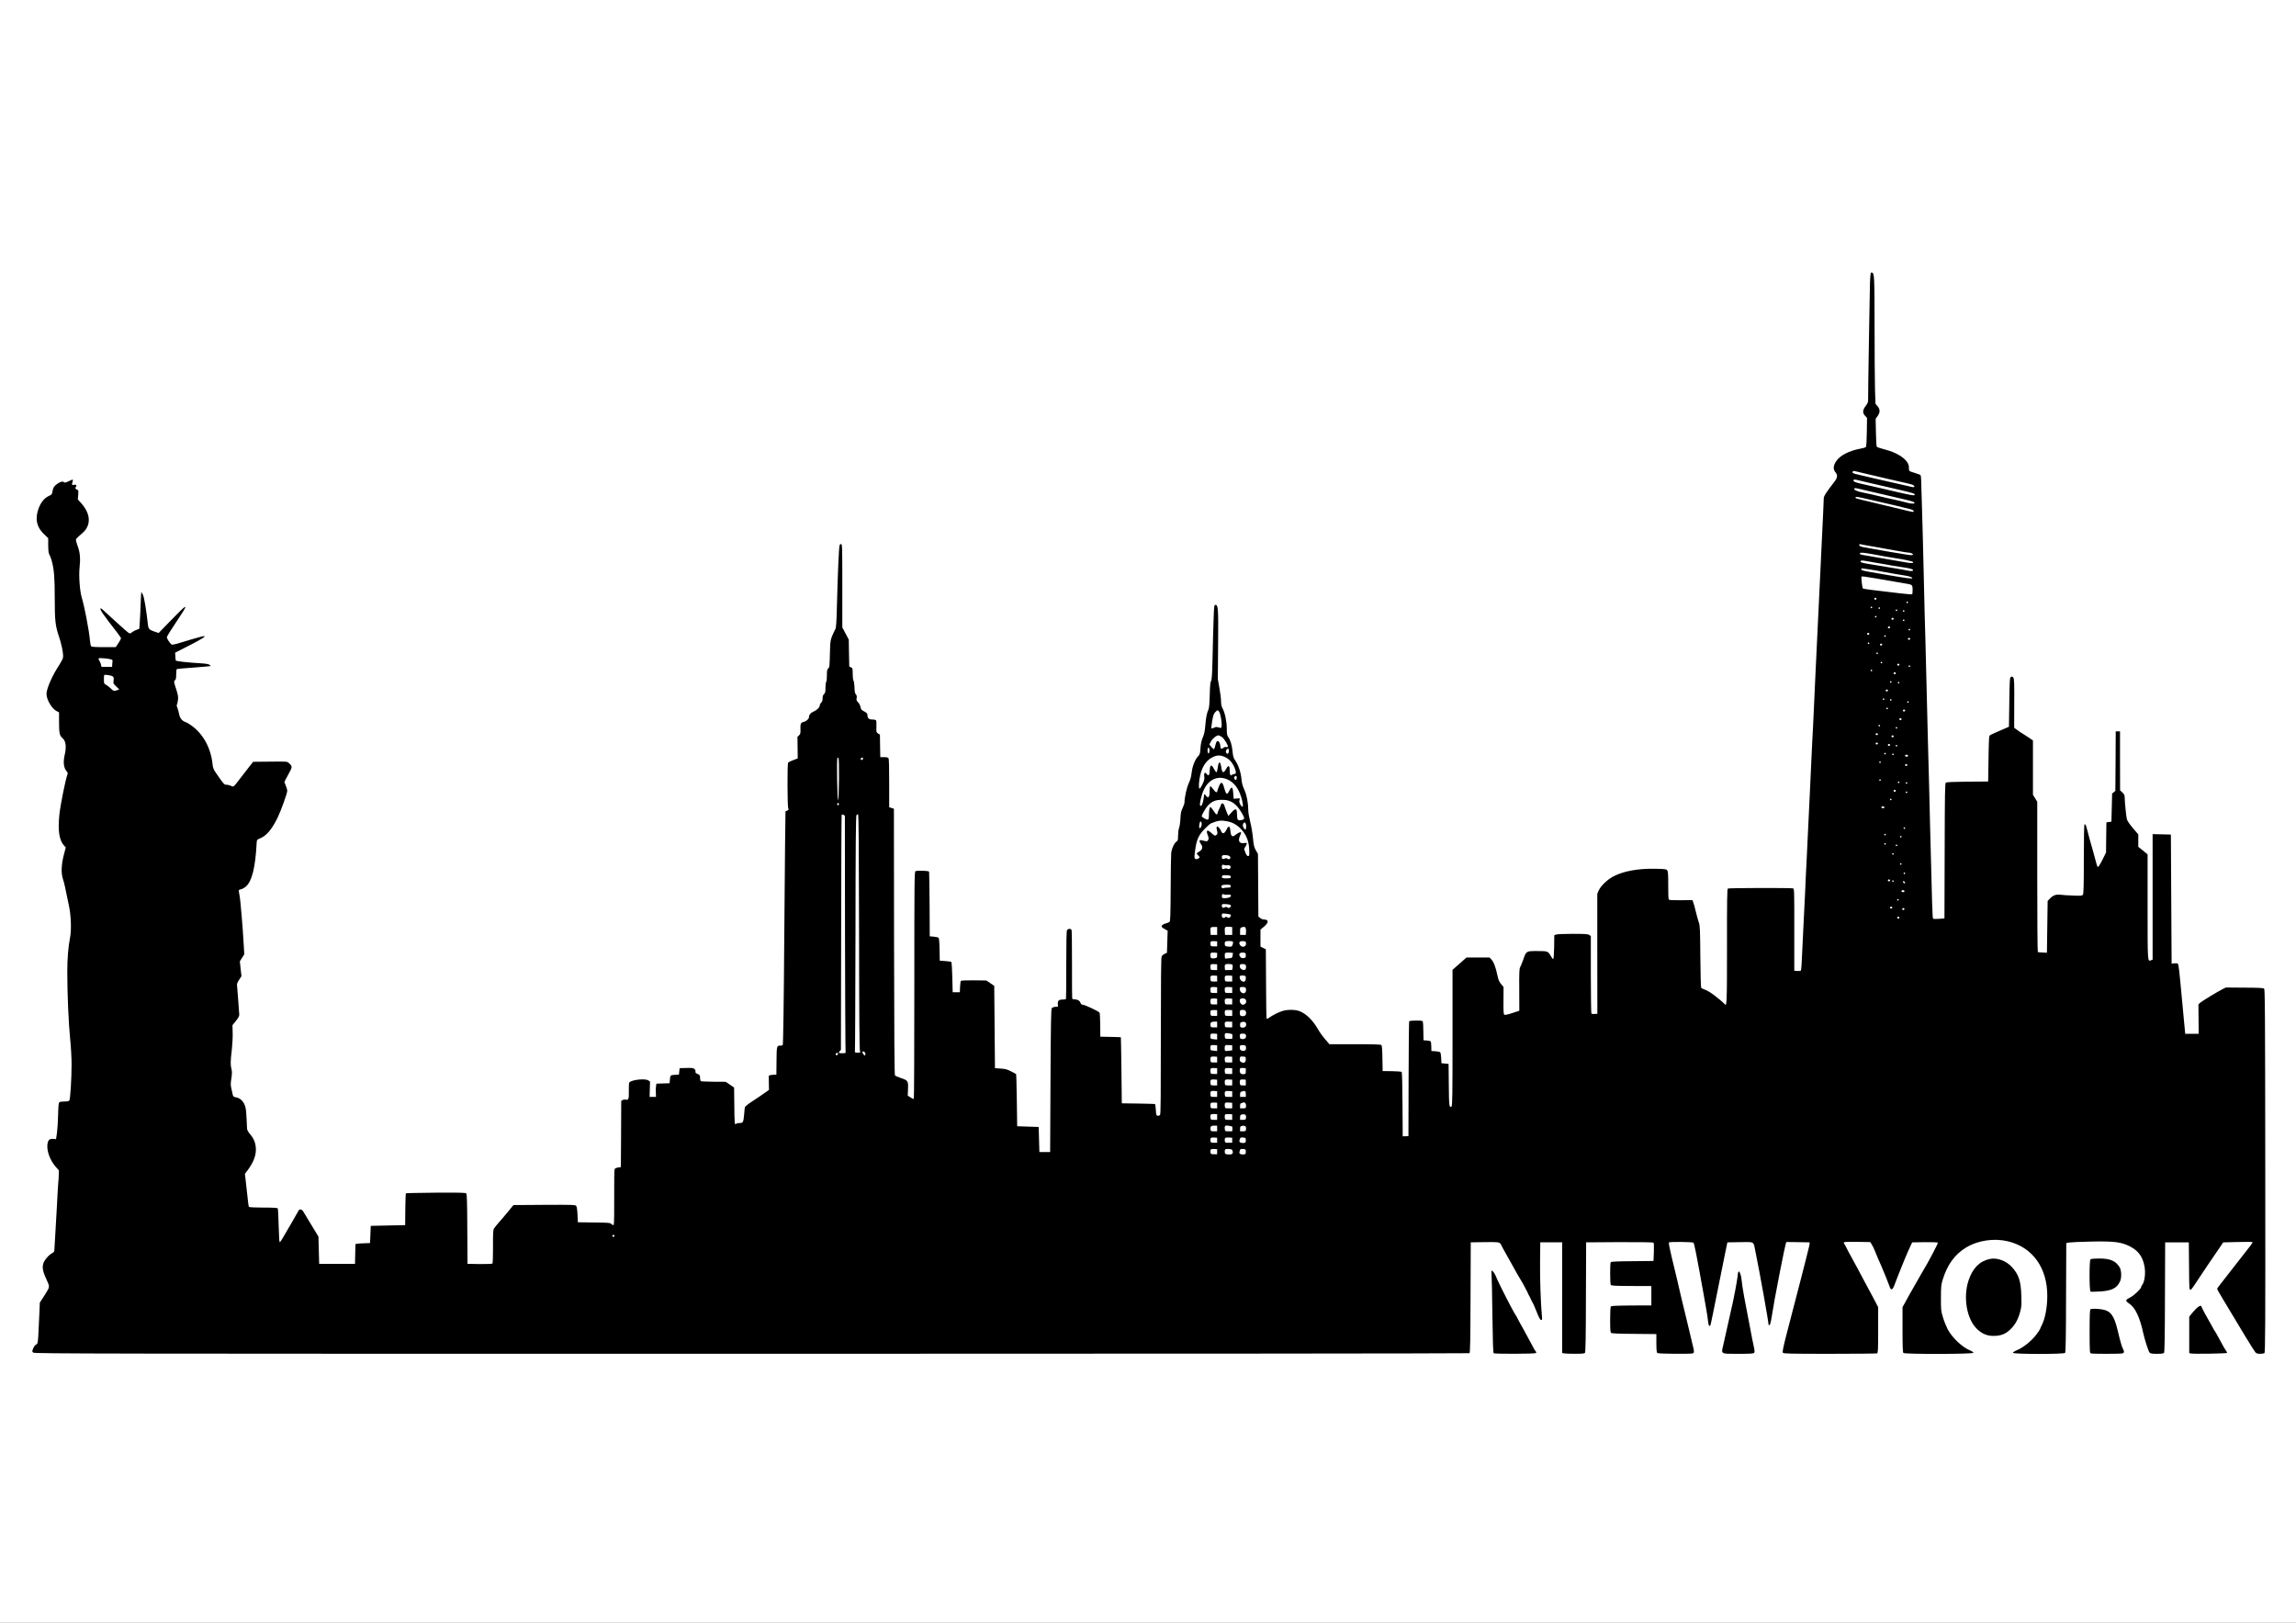 <?xml version="1.0" standalone="no"?>
<!DOCTYPE svg PUBLIC "-//W3C//DTD SVG 1.1//EN"
 "http://www.w3.org/Graphics/SVG/1.1/DTD/svg11.dtd">
<!-- Created with svg_stack (http://github.com/astraw/svg_stack) -->
<svg xmlns:sodipodi="http://sodipodi.sourceforge.net/DTD/sodipodi-0.dtd" xmlns="http://www.w3.org/2000/svg" version="1.1" width="1602.0" height="1132.0">
  <rect width="100%" height="100%" fill="#808080" stroke="none"/>
  <defs/>
  <g id="id0:id0" transform="matrix(1.25,0,0,1.25,0.0,0.0)"><g transform="translate(0,905.6) scale(0.04,-0.04)" fill="#ffffff" stroke="none">
<path d="M0 11320 l0 -11320 16020 0 16020 0 0 11320 0 11320 -16020 0 -16020 0 0 -11320z m26140 6662 c0 -229 3 -542 7 -695 l6 -278 29 -36 c37 -48 38 -97 1 -135 l-27 -29 3 -202 c2 -138 6 -206 14 -214 7 -7 55 -23 107 -36 139 -35 235 -83 294 -146 46 -50 48 -55 43 -97 -6 -54 0 -59 95 -88 l73 -23 7 -44 c3 -24 7 -112 7 -196 1 -83 5 -286 11 -450 5 -164 14 -509 20 -768 6 -258 15 -627 20 -820 6 -192 17 -629 25 -970 8 -341 20 -791 25 -1000 5 -209 15 -576 20 -815 23 -913 29 -1106 35 -1122 6 -15 21 -18 95 -18 61 0 91 4 99 13 8 10 12 281 13 958 l3 944 288 2 c158 0 294 4 302 7 12 4 15 55 17 323 l3 318 55 27 c30 14 91 41 135 58 44 18 82 34 85 37 3 2 7 157 10 344 3 219 9 338 15 337 6 -2 11 -128 12 -348 2 -319 3 -346 20 -358 10 -7 68 -46 128 -85 l110 -73 5 -379 5 -380 30 -50 30 -50 2 -1045 c1 -575 3 -1051 3 -1058 0 -10 20 -12 83 -10 l82 3 5 367 5 366 23 25 c36 38 73 50 134 42 29 -3 114 -9 190 -11 126 -5 137 -4 142 13 3 10 8 206 10 435 2 229 7 421 11 428 12 19 23 0 38 -65 13 -53 85 -317 106 -385 5 -15 15 -25 27 -25 14 0 33 26 71 99 l52 99 3 216 3 216 33 2 c19 1 37 4 40 8 4 4 5 89 4 190 -3 170 -2 185 16 203 14 14 30 18 67 16 26 -1 51 -6 55 -11 7 -7 22 -143 36 -313 4 -57 18 -82 93 -170 l71 -84 0 -88 c0 -97 3 -102 90 -160 l35 -24 5 -739 c3 -407 9 -746 13 -752 12 -18 51 -16 76 5 l21 17 3 865 2 864 98 -2 c54 -1 103 -4 108 -7 5 -4 9 -356 9 -888 0 -524 4 -888 10 -897 5 -9 25 -14 52 -15 l43 0 6 -55 c4 -30 14 -143 24 -250 9 -107 25 -280 36 -383 10 -104 19 -208 19 -231 0 -23 5 -47 12 -54 14 -14 185 -17 207 -3 10 7 13 51 12 218 -2 186 0 211 15 224 17 14 73 48 247 148 l87 51 273 -2 272 -3 0 -2530 0 -2530 -55 0 -55 0 -92 150 c-51 83 -96 157 -100 165 -7 13 -85 144 -116 195 -94 153 -109 177 -148 245 -18 30 -38 62 -44 70 -33 40 -29 56 49 157 117 153 311 402 367 471 82 101 88 97 -154 100 -114 1 -214 -1 -222 -6 -8 -4 -56 -69 -107 -145 -275 -406 -341 -502 -347 -502 -3 0 -7 142 -7 316 -1 174 -4 322 -8 328 -11 17 -340 15 -355 -2 -8 -10 -12 -234 -13 -778 l-3 -764 -87 -3 c-78 -2 -88 -1 -97 17 -12 21 -23 61 -82 286 -62 235 -91 296 -181 376 l-51 47 38 18 c42 19 165 130 165 147 0 6 7 18 16 28 38 42 56 209 33 309 -35 153 -138 251 -324 310 -60 19 -101 23 -292 27 -226 6 -476 -9 -500 -29 -10 -8 -13 -179 -15 -772 l-3 -761 -309 -3 c-173 -1 -314 2 -319 7 -5 5 16 23 50 44 235 143 363 400 363 728 0 50 -5 121 -11 158 -12 74 -56 218 -74 241 -6 8 -17 28 -23 44 -19 42 -95 138 -149 185 -173 153 -425 214 -663 162 -112 -25 -176 -51 -260 -107 -148 -97 -260 -254 -316 -444 -26 -88 -28 -107 -28 -265 0 -131 4 -182 18 -225 9 -30 21 -71 26 -91 36 -140 195 -335 329 -403 20 -11 30 -21 24 -27 -5 -5 -189 -8 -449 -7 l-439 3 -3 317 -2 316 101 179 c56 98 113 198 126 223 14 25 35 63 49 85 13 22 28 49 33 61 5 12 25 45 43 75 19 30 40 65 46 79 7 14 24 43 37 65 44 75 74 139 69 147 -3 4 -90 8 -194 8 l-189 0 -20 -22 c-11 -12 -26 -37 -32 -57 -6 -20 -18 -47 -25 -61 -13 -23 -129 -304 -178 -430 -34 -89 -47 -98 -61 -43 -3 15 -15 45 -24 68 -30 65 -71 173 -71 183 0 5 -6 15 -14 21 -8 6 -16 22 -19 34 -3 12 -23 65 -44 117 -51 123 -50 120 -71 155 l-19 30 -197 3 c-165 2 -197 0 -202 -12 -3 -8 10 -43 29 -78 19 -35 46 -83 59 -108 14 -25 47 -85 74 -135 26 -49 61 -112 76 -140 15 -27 32 -61 38 -75 15 -35 17 -39 46 -90 14 -25 57 -105 96 -178 l70 -133 -4 -302 -3 -302 -644 -3 c-357 -1 -649 2 -654 7 -5 5 10 77 33 167 23 88 70 272 105 409 70 272 100 387 140 540 29 110 93 356 102 394 4 14 0 27 -8 32 -8 5 -89 9 -181 9 -156 0 -168 -1 -178 -20 -12 -23 -148 -705 -180 -905 -13 -77 -24 -146 -26 -153 -9 -33 -23 7 -39 110 -42 282 -170 935 -187 955 -8 10 -55 13 -187 13 -97 0 -182 -4 -189 -8 -12 -8 -61 -237 -180 -835 -26 -131 -52 -239 -57 -240 -10 -2 -37 109 -54 223 -5 36 -21 128 -36 205 -14 77 -35 187 -45 245 -44 251 -72 385 -82 397 -8 10 -54 13 -187 13 -97 0 -182 -4 -189 -8 -13 -9 -12 -11 89 -432 17 -69 36 -152 44 -185 18 -75 57 -241 96 -405 16 -69 44 -183 61 -255 17 -71 38 -161 48 -198 13 -50 14 -70 6 -73 -6 -2 -117 -3 -246 -2 l-235 3 -3 133 c-1 72 -4 133 -5 134 -1 1 -144 5 -317 8 l-315 5 0 175 0 175 279 2 c215 2 281 5 288 15 10 17 10 259 -1 276 -6 10 -69 14 -287 15 l-279 2 0 153 0 154 282 -2 c185 0 290 3 303 10 19 10 20 21 20 149 0 117 -2 140 -16 145 -9 3 -226 6 -484 6 -379 0 -470 -3 -479 -13 -8 -10 -12 -234 -13 -778 l-3 -764 -140 0 -140 0 -3 769 c-2 601 -5 772 -15 778 -6 4 -80 8 -164 8 -135 0 -153 -2 -160 -17 -7 -16 1 -889 9 -968 6 -58 -15 -39 -54 50 -21 50 -43 97 -48 105 -5 8 -34 65 -64 125 -31 61 -67 128 -81 150 -14 22 -29 49 -35 60 -6 11 -24 43 -40 70 -16 28 -36 64 -45 80 -8 17 -24 46 -35 65 -12 19 -30 51 -41 70 -11 19 -31 53 -44 75 -13 22 -30 54 -38 70 -30 65 -29 65 -245 65 -108 0 -203 -4 -209 -8 -10 -6 -13 -177 -15 -778 l-3 -769 -10004 -3 c-5654 -1 -10009 2 -10014 7 -15 15 19 79 45 83 l23 3 12 195 c6 107 12 237 12 288 1 81 4 99 29 143 37 69 53 97 85 146 15 24 27 47 27 53 0 6 -18 48 -39 93 -47 100 -65 161 -57 201 10 50 63 121 115 153 l48 30 6 114 c4 63 16 274 27 469 10 195 22 401 26 458 l7 103 -35 37 c-37 40 -59 72 -96 142 -31 61 -42 188 -19 224 15 22 19 23 52 13 26 -8 38 -8 47 1 18 18 37 202 38 358 0 103 4 144 13 152 7 6 39 12 72 14 53 3 61 6 72 28 15 32 33 307 33 513 0 90 -8 234 -19 335 -24 216 -41 590 -42 932 -1 221 2 273 22 390 12 74 24 196 26 270 4 117 1 153 -22 265 -50 246 -74 350 -89 394 -29 79 -19 226 26 374 l20 69 -31 26 c-17 15 -38 47 -47 72 -34 94 -28 326 13 545 19 102 77 352 87 376 4 9 -5 30 -24 54 -26 33 -30 45 -30 102 0 36 7 92 16 125 11 43 13 80 8 125 -6 57 -11 69 -44 102 -34 34 -39 44 -45 106 -4 38 -5 107 -2 154 7 94 4 105 -33 116 -68 20 -140 141 -140 235 0 82 71 242 188 419 34 52 42 73 42 110 0 56 -30 195 -60 276 -46 129 -55 211 -56 525 -1 357 -21 516 -80 629 -9 17 -14 61 -14 126 l0 100 -55 48 c-79 69 -100 113 -100 212 0 139 62 258 160 304 33 15 46 28 51 48 16 76 27 95 67 120 35 22 45 24 70 15 23 -9 34 -7 60 8 38 23 48 18 40 -20 -5 -26 -2 -30 15 -30 12 0 27 -10 33 -22 7 -13 20 -28 29 -35 13 -9 16 -23 12 -66 l-4 -55 39 -43 c83 -94 118 -169 116 -251 -1 -69 -34 -133 -90 -175 -88 -67 -113 -113 -80 -152 8 -9 22 -46 31 -82 15 -56 16 -92 10 -245 -7 -190 6 -366 31 -427 17 -42 91 -405 105 -523 15 -119 26 -165 42 -175 15 -10 311 -12 345 -3 13 4 23 12 23 19 0 7 16 32 35 56 19 24 35 51 35 59 0 8 -18 38 -41 65 -22 28 -54 70 -71 95 -18 25 -51 69 -75 98 -78 97 -34 74 108 -55 175 -159 179 -162 222 -129 17 13 45 28 60 31 48 12 55 36 64 223 8 173 22 222 35 126 50 -365 41 -332 95 -356 26 -11 60 -24 77 -29 l31 -9 148 149 c81 82 149 146 151 143 2 -4 -43 -77 -100 -162 -57 -85 -103 -163 -104 -174 0 -10 17 -41 37 -68 l36 -50 41 5 c40 6 164 39 259 70 95 30 54 -4 -89 -75 -80 -40 -152 -82 -159 -93 -10 -15 -11 -34 -5 -74 5 -29 12 -56 15 -59 3 -3 54 -10 113 -14 224 -19 251 -39 67 -50 -66 -4 -135 -10 -152 -13 l-33 -6 0 -70 c0 -47 -5 -78 -16 -94 -15 -22 -14 -31 17 -130 l33 -107 -12 -70 c-7 -42 -9 -75 -3 -82 4 -6 14 -42 22 -80 15 -77 44 -121 87 -131 47 -11 164 -98 212 -157 90 -111 153 -269 167 -414 4 -43 14 -74 32 -102 128 -195 143 -212 191 -212 19 0 46 -7 59 -16 l23 -16 29 28 c17 16 51 57 77 92 84 113 158 207 173 219 16 13 420 30 462 19 33 -8 73 -62 59 -79 -5 -7 -30 -52 -55 -101 l-46 -90 16 -35 c28 -63 27 -100 -7 -196 -17 -50 -36 -106 -42 -125 -5 -19 -38 -88 -71 -154 -77 -149 -150 -234 -229 -262 l-53 -19 -7 -137 c-16 -328 -82 -518 -187 -543 -24 -6 -47 -18 -51 -26 -5 -9 -3 -43 5 -81 14 -67 49 -473 60 -702 l7 -128 -32 -45 -32 -44 12 -104 12 -105 -32 -47 -31 -48 6 -95 c4 -52 11 -135 16 -185 16 -168 14 -183 -36 -250 -25 -33 -45 -66 -46 -75 0 -8 0 -57 1 -108 1 -52 -6 -163 -16 -247 -15 -133 -16 -164 -4 -224 7 -40 10 -87 6 -113 -18 -110 -17 -134 3 -213 22 -84 38 -105 81 -105 32 0 83 -50 104 -102 10 -23 16 -69 17 -120 0 -46 4 -118 8 -161 8 -71 12 -82 44 -115 56 -57 80 -123 80 -212 0 -93 -30 -172 -103 -273 l-51 -69 15 -121 c8 -67 20 -173 27 -234 6 -62 17 -117 24 -123 6 -5 97 -11 206 -12 l194 -3 6 -250 c3 -137 6 -251 7 -252 10 -13 36 3 48 30 8 17 25 49 37 69 12 21 49 84 81 140 33 57 68 114 77 128 10 14 28 45 41 70 13 25 29 45 35 45 7 0 44 -54 83 -120 39 -66 75 -127 80 -135 5 -8 23 -39 40 -67 l30 -53 0 -179 c0 -99 3 -186 6 -195 5 -14 38 -16 259 -16 311 0 288 -13 284 162 l-4 123 95 5 c52 3 100 8 105 12 6 4 12 54 13 114 1 58 5 110 8 115 3 5 111 9 240 9 129 0 235 1 236 3 1 1 5 103 8 227 l5 225 405 0 405 0 3 -484 c1 -337 6 -488 13 -498 14 -16 339 -19 370 -3 18 10 19 24 19 253 l0 242 88 105 c48 57 112 131 142 163 l55 58 419 0 c231 -1 423 -4 427 -8 5 -5 10 -60 11 -123 l3 -115 229 -2 c149 -1 233 -6 240 -13 6 -6 11 -49 11 -98 l0 -87 35 0 35 0 0 480 0 480 39 6 c21 3 42 12 47 20 5 8 9 216 9 462 -1 246 2 452 5 457 3 6 26 10 51 10 28 0 44 4 45 13 0 6 1 61 2 122 l2 110 30 14 c42 20 190 28 211 10 12 -10 15 -32 14 -108 -1 -53 -1 -101 -1 -108 1 -15 63 -27 96 -19 l24 6 3 93 3 92 87 0 c48 0 91 5 97 10 5 6 11 33 13 60 l3 50 35 -3 c58 -5 88 14 92 56 l3 37 79 3 c86 3 101 -3 101 -46 0 -23 5 -28 35 -32 l35 -5 0 -47 c1 -26 4 -50 7 -54 4 -3 87 -7 185 -8 l178 -1 53 -34 52 -34 1 -291 c5 -1495 6 -1587 17 -1598 8 -8 15 -9 22 -2 6 6 11 258 12 694 l3 685 45 5 c57 6 66 23 75 147 5 69 12 99 24 110 9 8 75 52 146 98 72 46 138 90 149 97 15 11 18 29 20 113 l2 100 41 3 c23 2 47 10 54 18 10 12 13 66 13 202 l1 187 42 6 c24 3 45 7 47 10 3 2 10 544 15 1204 19 2095 18 2058 33 2065 7 4 58 16 113 25 55 10 120 21 145 26 75 13 444 11 458 -3 16 -16 18 -3312 2 -3353 -6 -15 -23 -32 -40 -38 l-30 -11 0 -533 c0 -564 0 -563 44 -514 15 17 17 63 19 512 l2 494 154 8 c110 5 157 4 167 -4 12 -9 14 -92 14 -463 0 -393 2 -454 16 -474 8 -12 22 -22 30 -22 12 0 14 70 14 498 -1 543 0 536 -58 537 -25 0 -28 4 -34 50 -11 87 -9 3294 2 3316 14 25 42 24 66 -2 l19 -21 180 4 180 3 2 -1849 3 -1850 22 -23 c12 -13 40 -28 62 -34 23 -6 57 -19 77 -29 l36 -19 -5 -80 c-2 -44 -2 -91 2 -104 7 -28 90 -81 113 -73 11 4 13 296 15 1593 l3 1588 85 0 85 0 2 -449 c1 -246 5 -451 8 -455 4 -3 32 -8 63 -11 l57 -5 5 -165 5 -165 85 -5 85 -5 5 -205 c3 -113 8 -210 13 -217 10 -15 100 -12 120 5 11 10 17 35 19 85 l3 72 165 0 166 0 52 -34 52 -33 0 -578 c0 -518 2 -578 16 -584 9 -3 49 -6 89 -6 66 0 81 -4 140 -36 l65 -36 0 -352 c0 -327 1 -354 18 -369 14 -13 45 -17 152 -19 l135 -3 6 -175 c3 -96 6 -176 7 -177 4 -6 161 -3 176 3 14 6 16 103 16 1003 0 762 3 1000 12 1009 7 7 27 12 44 12 38 0 49 14 45 53 -4 41 15 57 67 57 28 0 52 6 64 16 16 16 18 16 24 0 4 -11 19 -16 49 -16 40 0 78 -24 74 -46 -5 -27 4 -34 41 -34 28 0 68 -14 129 -45 49 -24 93 -49 96 -56 4 -6 8 -83 9 -172 l1 -162 133 -7 c73 -3 139 -9 147 -12 13 -5 15 -69 15 -455 0 -329 3 -452 12 -457 6 -4 109 -8 229 -10 120 -1 222 -5 228 -9 6 -3 11 -35 11 -70 0 -44 5 -68 16 -79 19 -20 27 -20 64 -1 l30 15 2 1108 3 1107 34 17 c19 10 38 23 42 30 4 7 9 85 10 173 l3 160 -30 10 c-16 6 -35 14 -42 18 -21 14 6 37 44 37 65 0 64 -8 64 498 0 529 4 567 71 632 l39 38 0 76 c0 43 5 87 12 99 6 12 15 69 18 127 5 83 12 115 32 155 18 36 28 81 37 160 9 89 18 123 45 180 25 50 37 94 44 155 13 100 40 171 86 220 l34 35 5 92 c4 75 10 103 36 158 26 57 31 79 31 144 1 83 19 182 41 221 10 18 15 78 19 205 4 122 10 188 19 204 12 22 25 284 34 721 1 55 6 95 12 95 6 0 10 -137 10 -390 1 -334 3 -404 19 -485 10 -52 21 -140 25 -195 5 -61 14 -114 25 -137 10 -20 19 -42 20 -50 2 -7 6 -20 9 -28 19 -48 29 -116 29 -195 0 -78 3 -95 24 -127 13 -21 24 -42 24 -48 0 -6 7 -25 16 -42 10 -19 12 -34 6 -40 -6 -6 -19 11 -36 49 -78 170 -191 171 -269 3 -34 -72 -50 -184 -28 -197 12 -8 7 -20 -32 -75 -82 -118 -119 -319 -72 -395 l19 -33 -17 -82 c-22 -108 -23 -161 -1 -156 21 4 74 105 74 140 0 29 14 45 25 28 10 -16 42 -12 49 6 3 9 6 33 6 54 0 21 6 43 15 50 13 11 17 8 28 -19 15 -41 50 -43 65 -3 5 15 17 45 25 67 8 22 19 39 23 38 5 -1 16 -30 24 -65 8 -35 19 -69 23 -75 15 -23 46 -14 63 18 8 17 19 27 24 23 10 -11 16 -114 7 -114 -4 -1 -24 4 -45 10 -48 13 -127 13 -177 -1 -117 -32 -214 -176 -245 -362 -5 -28 -11 -59 -15 -68 -4 -11 0 -18 14 -22 l21 -5 -29 -64 c-16 -34 -33 -85 -40 -113 -14 -63 -28 -188 -23 -203 2 -7 23 -12 47 -12 52 0 75 21 57 51 -18 28 -15 38 18 76 35 40 37 55 10 93 -21 29 -15 46 10 29 26 -15 56 -10 79 15 21 22 22 29 12 57 -15 43 0 55 29 24 32 -34 64 -32 90 6 21 28 23 29 40 14 27 -25 52 -15 77 30 27 49 38 47 34 -4 -2 -29 3 -45 18 -60 28 -28 44 -26 84 9 37 32 55 30 32 -4 -8 -11 -15 -37 -15 -58 0 -32 5 -40 30 -53 17 -9 38 -14 48 -13 11 2 15 -2 12 -12 -6 -20 -3 -78 5 -117 10 -44 27 -56 66 -48 l32 7 -6 74 c-3 41 -2 76 3 79 11 7 56 -65 69 -111 7 -25 11 -187 11 -455 l0 -416 39 -31 c22 -18 51 -32 65 -32 42 0 38 -14 -20 -70 l-55 -53 3 -131 3 -131 25 -3 c52 -8 50 9 50 -508 0 -331 3 -485 11 -489 6 -4 36 9 67 28 136 83 224 109 330 97 120 -15 212 -84 297 -225 54 -89 154 -216 188 -240 19 -13 71 -15 367 -15 321 1 345 0 358 -17 10 -14 13 -55 11 -168 -1 -82 -1 -158 0 -167 1 -15 17 -18 139 -20 l137 -3 0 -445 c0 -245 4 -451 8 -458 9 -13 84 -11 106 3 8 4 11 236 11 803 l-1 797 82 0 81 0 -1 -126 c-2 -143 4 -156 63 -145 45 9 57 -8 54 -77 -1 -31 1 -60 6 -64 4 -4 33 -10 64 -13 l57 -5 3 -70 c2 -38 8 -75 13 -82 6 -6 29 -13 52 -15 l42 -3 5 -286 c4 -255 7 -289 23 -306 9 -11 17 -32 17 -47 0 -15 7 -29 15 -33 22 -8 30 4 15 22 -11 14 -11 23 0 53 11 30 13 199 12 950 -2 502 0 927 3 945 5 24 28 52 94 110 l87 78 157 0 c118 1 162 -3 174 -13 25 -20 50 -85 78 -198 18 -76 33 -114 55 -141 l30 -38 4 -201 c2 -116 8 -206 13 -211 7 -7 42 0 104 20 52 16 104 32 117 36 l22 6 0 303 c0 166 4 306 8 312 5 5 21 45 37 89 15 44 34 90 42 103 l13 22 135 0 135 0 30 -53 c34 -61 77 -105 88 -91 4 5 5 89 2 187 -3 107 -1 182 5 188 5 5 103 9 226 9 172 0 219 -3 228 -14 8 -10 11 -161 11 -551 -1 -296 1 -540 4 -543 10 -9 101 -13 114 -4 10 7 13 176 12 851 l0 842 19 42 c43 95 198 206 336 241 151 37 239 47 415 44 l175 -3 3 -204 c1 -128 6 -209 13 -217 8 -10 56 -14 177 -16 l166 -3 32 -130 c17 -71 39 -154 48 -184 14 -47 16 -117 16 -472 0 -453 -4 -427 60 -448 58 -19 150 -80 232 -154 48 -42 84 -67 95 -65 17 3 18 46 20 813 l3 810 447 0 448 0 2 -569 c2 -452 5 -571 15 -578 12 -8 114 -6 122 3 2 2 9 139 15 304 7 165 16 363 21 440 6 77 14 255 20 395 6 140 15 338 20 440 6 102 17 329 25 505 32 718 45 989 55 1170 6 105 17 336 25 515 8 179 24 514 35 745 11 231 29 611 40 845 11 234 24 515 30 625 5 110 14 301 20 424 10 246 5 227 90 337 25 33 57 77 72 99 34 49 37 104 8 130 -30 27 -27 94 6 142 48 72 181 139 322 164 38 7 73 20 87 33 l24 21 2 192 2 192 -26 40 c-35 52 -34 84 3 131 38 48 37 39 49 821 5 328 12 602 15 608 22 35 26 -31 26 -417z m-14400 -3711 c-1 -207 2 -386 6 -397 4 -10 15 -30 25 -44 44 -64 59 -142 59 -307 0 -177 4 -199 31 -206 16 -4 19 -15 19 -77 0 -41 6 -82 14 -98 8 -16 13 -55 13 -93 0 -46 4 -75 15 -91 11 -17 15 -38 11 -64 -4 -34 -1 -43 26 -68 17 -17 31 -38 31 -47 0 -32 12 -50 56 -80 37 -25 44 -35 44 -64 0 -31 3 -35 38 -44 20 -5 48 -11 62 -13 l25 -3 -3 -65 c-2 -36 -7 -68 -10 -71 -8 -7 -335 6 -517 20 -181 14 -307 13 -346 -3 -19 -8 -59 -16 -89 -17 l-55 -4 0 54 c0 52 2 55 30 64 53 17 85 46 85 76 0 32 20 53 81 84 27 13 49 34 58 52 7 17 22 47 32 67 11 20 19 52 19 71 0 21 7 41 20 52 17 15 19 26 13 75 -4 45 -2 63 11 81 11 17 16 45 16 100 0 54 4 80 14 88 15 13 24 106 30 306 l3 110 42 88 42 87 10 373 c5 204 12 378 14 385 3 7 9 10 15 7 7 -4 10 -136 10 -384z m175 -1872 c149 -6 286 -12 305 -13 l35 -1 0 -140 0 -140 -110 -6 c-60 -3 -118 -9 -127 -13 -17 -8 -18 -33 -18 -336 l0 -329 -21 -35 c-13 -22 -18 -43 -14 -56 4 -14 -1 -27 -19 -44 l-26 -23 -2 -1639 -3 -1639 -48 -1 c-43 -1 -50 1 -58 23 -5 15 -9 657 -9 1631 0 884 0 1614 0 1623 0 9 -9 19 -20 22 -16 4 -20 14 -20 44 0 21 -9 51 -19 66 -17 27 -19 54 -20 355 -1 179 -3 328 -6 330 -3 3 -14 6 -25 7 -10 1 -28 9 -39 19 -18 16 -40 17 -243 14 -123 -2 -230 -6 -238 -8 -13 -4 -15 14 -15 123 l0 129 60 18 c120 37 191 46 313 38 64 -4 239 -12 387 -19z m5105 -195 c0 -27 22 -46 44 -38 11 4 19 -2 25 -19 5 -14 15 -28 21 -32 26 -16 -5 -22 -43 -9 -46 17 -101 13 -147 -11 -18 -9 -31 -11 -35 -5 -10 16 23 68 42 66 17 -1 35 25 54 79 l10 30 15 -19 c8 -11 14 -30 14 -42z m170 -106 c0 -17 11 -45 24 -62 28 -37 55 -88 59 -113 2 -10 9 -31 16 -47 8 -20 8 -33 2 -39 -7 -7 -14 -1 -21 17 -5 15 -9 30 -8 34 5 17 -58 124 -93 157 l-38 38 21 28 c25 34 38 29 38 -13z m-5523 -340 c1 -177 -3 -320 -7 -323 -5 -3 -86 -8 -180 -10 -94 -2 -185 -8 -203 -14 -61 -18 -249 -43 -258 -34 -5 5 -8 145 -7 314 l3 304 110 42 110 42 215 -2 215 -2 2 -317z m721 -27 c1 -188 -2 -328 -7 -335 -6 -8 -56 -9 -163 -6 l-153 5 -3 314 c-1 218 1 318 9 327 10 12 101 19 264 19 l50 0 3 -324z m4552 127 c0 -29 44 -23 65 9 l18 26 19 -26 c24 -34 31 -34 62 0 27 29 32 25 38 -27 2 -15 13 -30 31 -38 15 -7 27 -17 27 -22 0 -20 -22 -20 -62 1 -34 18 -59 22 -115 21 -78 -1 -120 -20 -177 -81 -48 -50 -51 -24 -7 59 4 8 19 17 32 20 20 5 25 13 27 45 4 62 11 74 28 51 8 -11 14 -28 14 -38z m370 -116 c0 -33 10 -67 35 -118 37 -75 54 -163 55 -286 0 -37 5 -79 10 -94 37 -95 71 -382 46 -384 -15 -1 -65 164 -54 178 17 21 0 135 -32 214 l-30 73 16 33 c17 36 15 56 -17 159 -18 63 -58 144 -85 174 -12 14 -12 18 6 34 11 10 20 28 20 40 0 12 3 25 6 28 14 14 24 -7 24 -51z m-36 -301 c9 -16 12 -31 9 -35 -9 -9 -64 45 -57 56 11 17 34 7 48 -21z m-194 -74 c0 -6 10 -37 22 -69 28 -70 45 -74 89 -18 18 22 36 37 40 34 5 -3 9 -25 9 -49 0 -75 30 -116 69 -95 27 14 32 2 15 -32 l-16 -30 -21 20 c-60 55 -185 88 -287 76 -33 -4 -63 -11 -66 -15 -3 -5 -20 -15 -38 -23 -18 -7 -49 -28 -68 -45 -20 -17 -38 -28 -40 -24 -3 7 -2 82 1 106 1 5 11 1 23 -7 29 -20 64 -20 72 0 3 9 6 42 6 74 0 32 4 61 9 64 5 3 21 -14 35 -39 33 -55 61 -60 71 -13 15 65 75 134 75 85z m-2142 -2187 c1 -248 -2 -428 -7 -433 -24 -24 -28 48 -28 438 0 226 2 414 4 418 3 4 10 6 16 4 9 -3 13 -117 15 -427z m13013 -4147 c101 -45 180 -148 220 -288 31 -112 31 -317 -1 -420 -64 -211 -174 -307 -350 -307 -168 0 -285 109 -345 322 -28 97 -26 299 3 401 33 112 58 157 126 224 43 43 76 66 111 77 66 23 174 18 236 -9z m1495 12 c49 -14 99 -56 123 -102 6 -12 11 -51 11 -86 0 -85 -29 -140 -94 -180 -44 -27 -59 -31 -170 -37 -66 -3 -124 -5 -128 -3 -10 5 -11 407 -1 416 13 13 209 7 259 -8z m-8572 -255 c19 -48 199 -402 235 -460 12 -19 30 -53 41 -75 12 -22 25 -47 30 -55 5 -8 37 -64 70 -125 33 -60 65 -117 70 -125 5 -8 28 -50 50 -93 28 -55 36 -79 27 -82 -7 -3 -134 -4 -282 -3 l-270 3 -5 530 c-3 292 -3 534 -1 538 5 13 16 -3 35 -53z m3425 -112 c11 -76 28 -171 66 -363 7 -38 25 -133 40 -210 15 -77 35 -180 46 -228 11 -48 17 -92 14 -97 -4 -6 -88 -10 -206 -10 -163 0 -201 3 -205 14 -3 8 3 52 14 98 20 80 39 169 82 368 12 52 30 133 40 180 11 47 29 137 42 200 32 169 49 180 67 48z m6576 -588 c96 -168 171 -308 166 -313 -4 -4 -113 -6 -242 -5 l-234 3 0 246 0 246 59 67 c32 37 63 65 68 64 5 -2 88 -141 183 -308z m-1525 259 c59 -13 103 -46 131 -101 11 -21 40 -121 66 -221 25 -100 52 -195 60 -211 9 -17 11 -32 6 -37 -5 -5 -104 -8 -222 -7 l-213 3 2 284 c0 156 3 288 6 293 7 11 104 10 164 -3z"/>
<path d="M25840 16152 c0 -16 24 -32 47 -32 13 0 56 -9 96 -19 39 -10 117 -29 172 -41 55 -12 154 -35 220 -51 183 -44 339 -76 353 -71 18 6 14 30 -7 41 -10 6 -54 17 -97 26 -112 21 -178 35 -269 56 -44 10 -127 28 -185 39 -58 12 -142 31 -187 41 -86 20 -143 24 -143 11z"/>
<path d="M25841 16076 c-19 -23 3 -53 47 -66 29 -8 445 -104 784 -181 26 -6 52 -8 58 -4 14 9 13 40 -4 54 -15 13 -296 83 -526 131 -19 4 -104 24 -188 44 -84 20 -154 36 -156 36 -2 0 -9 -6 -15 -14z"/>
<path d="M25852 15961 c-8 -5 -12 -17 -10 -27 6 -34 11 -36 527 -155 317 -72 358 -79 367 -55 11 29 -26 52 -121 74 -95 23 -253 59 -395 92 -47 11 -143 33 -214 50 -144 34 -136 33 -154 21z"/>
<path d="M25868 15843 c-10 -2 -18 -11 -18 -18 0 -25 50 -53 123 -70 75 -17 438 -100 587 -135 140 -33 169 -35 176 -15 4 10 -1 24 -13 36 -20 20 -78 36 -443 119 -96 22 -224 51 -284 65 -60 14 -109 24 -110 24 0 -1 -9 -3 -18 -6z"/>
<path d="M25877 15723 c-16 -15 -5 -41 21 -51 15 -6 74 -22 132 -36 58 -14 184 -44 280 -66 96 -23 223 -54 282 -69 111 -29 138 -27 138 10 0 21 -19 31 -90 48 -25 6 -101 24 -170 40 -166 40 -274 65 -395 91 -55 12 -113 26 -129 31 -34 11 -60 12 -69 2z"/>
<path d="M25920 15140 c0 -27 26 -38 127 -54 49 -8 135 -22 193 -31 132 -20 207 -35 244 -46 16 -5 54 -9 84 -9 31 0 70 -5 89 -12 37 -14 58 -2 28 15 -24 14 -69 25 -150 37 -33 5 -80 13 -105 19 -25 6 -67 15 -95 20 -27 5 -86 16 -130 25 -44 9 -105 21 -135 27 -30 6 -71 15 -91 20 -51 13 -59 12 -59 -11z"/>
<path d="M25938 15062 c-10 -2 -18 -12 -18 -22 0 -37 21 -44 285 -89 66 -11 188 -33 270 -47 220 -39 286 -36 240 10 -20 19 -55 28 -215 56 -69 12 -177 30 -240 41 -63 11 -144 25 -180 31 -36 6 -78 14 -95 17 -16 4 -38 5 -47 3z"/>
<path d="M25937 14943 c-14 -14 -6 -40 16 -51 12 -6 63 -18 112 -27 148 -25 301 -52 467 -81 130 -23 159 -25 172 -15 21 18 20 38 -1 49 -17 9 -118 29 -373 73 -63 11 -162 29 -220 39 -109 21 -162 25 -173 13z"/>
<path d="M25940 14822 c0 -26 30 -51 71 -57 19 -3 70 -12 114 -20 44 -8 136 -24 205 -35 69 -12 173 -30 232 -41 115 -21 158 -18 158 11 0 24 -59 47 -155 60 -44 7 -96 15 -115 20 -19 5 -71 14 -115 20 -44 7 -109 18 -145 26 -72 16 -192 33 -227 34 -16 0 -23 -6 -23 -18z"/>
<path d="M25953 14714 c-17 -44 4 -50 377 -113 41 -7 125 -21 185 -32 173 -30 240 -22 186 22 -22 18 -43 23 -244 58 -537 94 -495 88 -504 65z"/>
<path d="M25962 14533 c3 -49 10 -98 16 -109 12 -22 -20 -17 482 -74 96 -11 187 -22 202 -25 35 -8 48 16 48 88 0 88 20 81 -450 160 -113 20 -227 38 -254 42 l-49 7 5 -89z"/>
<path d="M25998 14323 c-10 -2 -18 -12 -18 -22 0 -15 22 -21 138 -39 75 -12 156 -22 178 -22 23 0 101 -9 174 -20 204 -31 266 -26 222 18 -15 15 -45 22 -123 31 -57 7 -156 18 -219 27 -122 15 -308 34 -325 33 -5 -1 -18 -3 -27 -6z"/>
<path d="M26005 14196 c-13 -9 -14 -14 -3 -29 15 -21 90 -35 243 -47 61 -5 139 -14 175 -20 85 -14 252 -29 268 -23 6 3 12 13 12 22 0 23 -46 36 -180 51 -58 6 -175 20 -260 30 -236 29 -238 29 -255 16z"/>
<path d="M26004 14065 c-4 -8 -1 -21 5 -29 14 -17 108 -36 178 -36 29 0 108 -9 176 -19 186 -29 311 -35 327 -16 8 9 9 19 4 24 -12 11 -106 28 -234 41 -58 6 -169 20 -246 31 -172 23 -203 24 -210 4z"/>
<path d="M26027 13945 c-34 -34 12 -65 97 -65 29 0 97 -7 152 -15 54 -9 149 -20 209 -25 61 -5 128 -13 151 -16 32 -5 42 -3 47 10 12 30 -3 43 -56 49 -29 3 -88 11 -132 16 -44 6 -157 20 -250 30 -94 11 -178 23 -186 26 -9 3 -24 -1 -32 -10z"/>
<path d="M26041 13816 c-7 -8 -10 -24 -7 -34 5 -16 20 -20 89 -26 45 -3 107 -11 137 -16 30 -5 107 -14 170 -19 63 -6 141 -15 174 -21 64 -13 93 -1 80 33 -8 21 -5 20 -239 46 -244 28 -356 41 -376 47 -9 2 -22 -2 -28 -10z"/>
<path d="M26047 13694 c-4 -4 -7 -17 -7 -29 0 -19 7 -23 53 -28 28 -4 81 -11 117 -17 36 -6 110 -15 165 -20 55 -4 134 -14 175 -20 121 -20 125 -20 125 15 0 28 -3 31 -45 37 -46 7 -356 43 -465 53 -33 3 -71 8 -85 11 -14 2 -29 2 -33 -2z"/>
<path d="M26058 13563 c-20 -5 -24 -28 -7 -38 19 -12 163 -36 279 -46 63 -5 140 -14 170 -19 30 -5 83 -13 118 -16 l62 -7 0 31 c0 35 -7 38 -125 47 -44 4 -143 15 -220 25 -164 22 -253 29 -277 23z"/>
<path d="M1360 13453 c0 -16 7 -37 15 -47 8 -11 15 -30 15 -42 0 -40 25 -54 98 -54 37 0 72 4 78 8 18 11 28 117 12 129 -13 10 -151 33 -195 33 -18 0 -23 -6 -23 -27z"/>
<path d="M26055 13430 c-20 -32 89 -69 210 -70 33 0 101 -8 150 -16 50 -8 129 -18 178 -21 82 -5 87 -4 87 15 0 31 -18 39 -130 52 -58 6 -159 18 -225 27 -190 24 -261 27 -270 13z"/>
<path d="M26086 13322 c-10 -9 -7 -60 4 -67 6 -4 61 -11 123 -15 62 -5 141 -14 177 -20 78 -14 260 -28 278 -22 6 2 12 12 12 22 0 22 -50 36 -185 50 -204 22 -341 40 -372 49 -17 5 -34 7 -37 3z"/>
<path d="M1436 13224 c-8 -20 -8 -92 0 -121 3 -12 16 -25 28 -29 11 -3 40 -24 62 -46 36 -34 47 -40 87 -40 80 0 87 19 28 80 -35 36 -39 45 -38 87 2 38 -2 50 -22 66 -31 25 -136 27 -145 3z"/>
<path d="M26088 13184 c-15 -14 -8 -43 11 -54 11 -5 45 -10 75 -10 30 0 77 -4 103 -9 80 -15 203 -30 300 -37 81 -5 94 -4 99 11 4 9 3 20 -2 25 -8 8 -175 33 -419 61 -49 6 -106 13 -125 16 -19 2 -38 1 -42 -3z"/>
<path d="M26093 13044 c-3 -8 1 -21 8 -29 14 -13 193 -41 359 -56 52 -4 120 -11 151 -15 48 -6 57 -4 63 12 4 10 1 23 -6 29 -11 11 -141 29 -454 65 -115 13 -114 13 -121 -6z"/>
<path d="M26113 12923 c-7 -2 -13 -13 -13 -22 0 -15 21 -21 138 -39 75 -12 171 -24 212 -27 41 -3 102 -9 135 -14 70 -9 85 -6 85 19 0 27 -16 34 -95 41 -38 4 -122 14 -185 22 -140 19 -261 27 -277 20z"/>
<path d="M26125 12794 c-11 -11 -12 -41 -1 -44 18 -7 194 -29 227 -30 46 0 210 -22 262 -35 31 -8 57 8 57 36 0 21 -52 39 -115 39 -23 0 -106 9 -185 19 -230 31 -229 31 -245 15z"/>
<path d="M16952 12727 c-24 -24 -35 -49 -46 -102 -22 -106 -29 -182 -18 -188 5 -4 24 5 42 18 41 30 59 31 94 4 15 -11 33 -18 41 -15 15 5 15 5 -5 143 -6 40 -9 77 -8 82 3 9 -53 90 -63 91 -3 0 -19 -15 -37 -33z"/>
<path d="M26122 12655 c4 -36 27 -44 173 -55 61 -5 142 -14 180 -20 145 -22 181 -24 188 -8 13 34 -25 54 -123 63 -41 3 -124 13 -185 21 -60 8 -138 18 -173 21 l-64 6 4 -28z"/>
<path d="M26134 12536 c-13 -35 21 -51 124 -58 53 -4 126 -12 162 -18 36 -5 107 -13 158 -16 81 -6 92 -5 92 9 0 29 -42 45 -150 56 -58 7 -136 16 -175 21 -169 23 -204 24 -211 6z"/>
<path d="M26164 12416 c-9 -7 -15 -21 -13 -32 3 -14 14 -20 44 -22 22 -1 85 -10 140 -18 126 -19 294 -34 312 -27 7 3 13 13 13 22 0 13 -14 21 -52 29 -62 14 -171 28 -279 37 -42 4 -92 10 -112 15 -24 5 -42 4 -53 -4z"/>
<path d="M26162 12283 c-17 -30 -3 -38 88 -52 47 -7 108 -16 135 -21 28 -5 95 -11 151 -15 85 -5 103 -3 114 10 8 9 9 19 4 25 -11 10 -190 38 -330 50 -56 5 -113 12 -127 15 -19 5 -28 2 -35 -12z"/>
<path d="M26177 12162 c-9 -2 -17 -12 -17 -22 0 -14 12 -21 53 -29 119 -23 173 -31 216 -31 25 0 81 -5 124 -12 67 -10 80 -10 88 3 20 32 1 48 -62 54 -30 2 -90 9 -134 16 -102 14 -246 25 -268 21z"/>
<path d="M26170 12028 c0 -40 86 -68 207 -68 29 0 98 -7 154 -16 85 -14 103 -14 110 -3 25 40 1 51 -163 71 -256 30 -308 33 -308 16z"/>
<path d="M26200 11892 c0 -16 6 -34 13 -40 6 -5 59 -12 117 -15 58 -3 137 -11 175 -17 39 -7 84 -13 100 -14 27 -1 30 2 30 29 l0 30 -55 7 c-30 4 -113 14 -185 23 -71 9 -145 19 -162 22 -31 5 -33 4 -33 -25z"/>
<path d="M26203 11774 c-13 -35 11 -49 98 -56 46 -3 113 -12 149 -18 36 -7 93 -14 128 -17 l62 -5 0 30 c0 35 -3 36 -175 52 -60 6 -139 15 -175 20 -84 12 -80 13 -87 -6z"/>
<path d="M26210 11646 c-10 -13 -10 -20 -1 -29 14 -14 214 -46 339 -54 87 -5 92 -4 92 15 0 11 -6 24 -12 29 -12 9 -126 25 -268 38 -36 3 -81 9 -100 11 -26 4 -40 1 -50 -10z"/>
<path d="M26227 11518 c-10 -8 -13 -18 -9 -25 10 -16 221 -51 332 -55 81 -3 85 -2 88 19 3 19 -4 23 -50 32 -61 12 -184 28 -278 36 -45 3 -71 1 -83 -7z"/>
<path d="M26245 11396 c-21 -15 -10 -45 19 -50 72 -15 165 -26 264 -32 l114 -6 -4 23 c-2 20 -11 25 -48 31 -59 8 -256 37 -297 42 -17 3 -39 -1 -48 -8z"/>
<path d="M26240 11257 c0 -38 27 -48 159 -58 64 -5 142 -12 173 -15 48 -5 59 -4 64 10 11 28 -13 43 -79 50 -34 3 -91 11 -127 16 -36 5 -93 13 -127 16 l-63 7 0 -26z"/>
<path d="M26253 11133 c-11 -28 32 -53 90 -53 29 0 101 -7 161 -16 101 -15 110 -15 125 1 15 15 14 18 -8 36 -15 12 -39 19 -70 19 -25 0 -91 7 -146 15 -128 19 -144 19 -152 -2z"/>
<path d="M26271 11006 c-20 -24 3 -46 48 -46 36 0 68 -5 224 -32 73 -12 86 -7 87 33 0 23 -20 29 -135 39 -55 5 -125 12 -155 16 -45 5 -58 3 -69 -10z"/>
<path d="M26281 10887 c-24 -30 -2 -45 87 -57 48 -7 103 -16 122 -21 48 -12 127 -11 135 2 10 15 -22 47 -54 53 -14 3 -76 10 -136 15 -61 6 -117 13 -126 16 -9 3 -21 0 -28 -8z"/>
<path d="M26298 10762 c-10 -2 -18 -12 -18 -21 0 -13 12 -21 43 -29 146 -35 307 -44 307 -17 0 26 -43 42 -145 54 -133 15 -167 17 -187 13z"/>
<path d="M17068 10725 c-31 -17 -46 -58 -29 -79 9 -11 96 -16 144 -7 16 3 6 49 -15 69 -31 28 -68 35 -100 17z"/>
<path d="M26290 10622 c0 -34 51 -51 181 -61 133 -10 149 -8 149 19 0 18 -28 26 -181 50 -103 16 -149 14 -149 -8z"/>
<path d="M17043 10582 c-17 -17 -17 -66 0 -79 6 -6 40 -8 75 -5 56 4 65 7 73 29 16 44 -3 61 -73 65 -42 2 -66 -1 -75 -10z"/>
<path d="M26310 10497 c0 -45 23 -57 108 -57 42 -1 97 -5 122 -10 49 -9 80 1 80 26 0 19 -5 20 -130 39 -58 8 -122 18 -142 21 -36 6 -38 5 -38 -19z"/>
<path d="M17037 10443 c-9 -9 -9 -55 1 -69 4 -6 37 -11 73 -12 61 0 67 1 78 24 8 18 8 31 1 45 -9 16 -22 19 -79 19 -37 0 -71 -3 -74 -7z"/>
<path d="M26327 10384 c-13 -13 -7 -52 9 -58 9 -3 32 -6 52 -6 20 0 74 -5 120 -12 89 -12 109 -6 98 29 -5 16 -23 21 -112 31 -58 7 -117 15 -132 18 -15 3 -30 2 -35 -2z"/>
<path d="M17036 10303 c-18 -47 11 -94 45 -73 7 5 30 7 50 4 56 -9 90 35 52 68 -25 21 -139 22 -147 1z"/>
<path d="M26330 10245 c-23 -28 7 -41 139 -60 104 -15 125 -16 132 -4 24 38 -5 55 -111 63 -51 4 -104 9 -119 12 -18 4 -32 0 -41 -11z"/>
<path d="M17039 10176 c-12 -13 -12 -52 0 -75 9 -16 51 -20 134 -12 15 2 27 52 17 71 -8 14 -24 19 -75 22 -37 1 -70 -1 -76 -6z"/>
<path d="M26347 10123 c-27 -7 -16 -36 18 -45 38 -10 200 -38 221 -38 11 0 14 8 12 32 -3 31 -6 33 -48 39 -76 10 -184 17 -203 12z"/>
<path d="M17040 10036 c-14 -14 -13 -62 3 -73 6 -5 39 -9 72 -8 54 0 61 2 75 27 13 25 13 29 -2 44 -20 20 -131 27 -148 10z"/>
<path d="M26354 9985 c-14 -36 16 -47 174 -61 l72 -7 0 30 0 30 -77 11 c-108 17 -162 16 -169 -3z"/>
<path d="M17046 9905 c-19 -19 -21 -70 -3 -82 6 -4 40 -8 74 -9 l62 -1 10 30 c17 46 0 67 -54 67 -24 0 -50 3 -58 6 -8 3 -22 -2 -31 -11z"/>
<path d="M26360 9851 c0 -37 11 -41 138 -48 l102 -6 0 21 c0 28 -5 30 -102 47 -125 22 -138 21 -138 -14z"/>
<path d="M17086 9715 c-19 -20 -22 -115 -4 -133 7 -7 35 -12 63 -12 28 0 56 5 63 12 7 7 12 39 12 75 l0 63 -44 0 c-24 0 -51 3 -59 6 -8 3 -22 -2 -31 -11z"/>
<path d="M16876 9698 c-9 -35 -7 -87 4 -109 9 -15 22 -19 65 -19 63 0 69 9 63 96 l-3 49 -61 3 c-57 3 -62 1 -68 -20z"/>
<path d="M17287 9713 c-4 -3 -7 -34 -7 -69 0 -68 5 -74 63 -74 57 0 63 12 59 108 l-2 42 -53 0 c-30 0 -57 -3 -60 -7z"/>
<path d="M16882 9518 c-13 -13 -15 -49 -6 -85 6 -21 13 -23 64 -23 64 0 70 6 70 70 0 25 -5 40 -16 44 -27 10 -99 7 -112 -6z"/>
<path d="M17076 9514 c-3 -9 -6 -28 -6 -44 0 -54 7 -60 71 -60 66 0 79 12 79 73 0 41 -11 47 -85 47 -39 0 -54 -4 -59 -16z"/>
<path d="M17292 9521 c-9 -5 -12 -25 -10 -57 l3 -49 43 -6 c52 -7 69 4 77 52 5 27 2 40 -10 52 -17 18 -80 23 -103 8z"/>
<path d="M16880 9355 c-12 -14 -9 -89 3 -101 3 -3 28 -7 56 -8 60 -5 71 7 71 72 0 45 -9 52 -75 52 -26 0 -47 -6 -55 -15z"/>
<path d="M17076 9354 c-8 -22 -7 -77 2 -90 4 -6 28 -13 54 -16 65 -7 88 10 88 66 0 51 -8 56 -85 56 -39 0 -54 -4 -59 -16z"/>
<path d="M17298 9364 c-14 -4 -18 -16 -18 -53 0 -26 5 -52 12 -59 17 -17 83 -15 97 2 16 19 24 78 13 94 -10 14 -75 24 -104 16z"/>
<path d="M16878 9185 c-8 -17 -8 -37 -2 -63 l9 -37 53 -2 c60 -2 72 10 72 75 0 46 -9 52 -76 52 -38 0 -46 -4 -56 -25z"/>
<path d="M17082 9198 c-15 -15 -16 -72 -2 -98 8 -15 21 -19 58 -18 71 1 82 10 82 67 0 35 -4 51 -16 55 -27 10 -110 6 -122 -6z"/>
<path d="M17298 9200 c-21 -13 -25 -89 -6 -108 18 -18 83 -15 99 4 14 17 19 88 7 99 -12 12 -83 16 -100 5z"/>
<path d="M16878 9025 c-8 -17 -8 -37 -2 -63 l9 -37 54 -3 c62 -4 71 4 71 64 0 52 -13 64 -72 64 -42 0 -50 -3 -60 -25z"/>
<path d="M17082 9038 c-13 -13 -16 -59 -6 -95 6 -20 13 -23 63 -23 31 0 62 5 69 12 18 18 15 105 -4 112 -27 10 -110 6 -122 -6z"/>
<path d="M17296 9037 c-13 -10 -17 -24 -14 -62 l3 -50 54 0 55 0 8 30 c12 43 1 82 -25 89 -35 9 -62 7 -81 -7z"/>
<path d="M16886 8874 c-18 -18 -21 -66 -6 -95 14 -25 114 -28 124 -3 10 27 7 89 -6 102 -18 18 -94 15 -112 -4z"/>
<path d="M17082 8878 c-14 -14 -16 -86 -3 -106 5 -9 27 -12 72 -10 l64 3 3 54 c2 37 -1 57 -10 62 -20 13 -112 11 -126 -3z"/>
<path d="M17296 8877 c-13 -10 -17 -24 -14 -62 l3 -50 53 -3 c49 -3 53 -1 63 25 15 41 3 89 -24 97 -35 9 -62 7 -81 -7z"/>
<path d="M16891 8721 c-17 -11 -25 -75 -12 -100 10 -17 21 -21 65 -21 40 0 55 4 60 16 10 26 7 92 -5 100 -17 10 -94 14 -108 5z"/>
<path d="M17082 8718 c-14 -14 -16 -86 -3 -106 5 -9 27 -12 72 -10 l64 3 3 56 c3 52 1 57 -20 63 -38 10 -103 7 -116 -6z"/>
<path d="M17302 8723 c-21 -4 -23 -9 -20 -61 l3 -57 53 -3 c43 -3 53 0 59 15 8 20 10 89 3 97 -8 8 -74 14 -98 9z"/>
<path d="M16893 8561 c-17 -10 -25 -51 -18 -87 l6 -34 58 0 c66 0 71 5 71 71 0 23 -5 41 -12 43 -28 9 -96 13 -105 7z"/>
<path d="M17080 8551 c-12 -23 -13 -81 -1 -99 5 -9 27 -12 72 -10 l64 3 3 58 c2 41 -1 57 -10 57 -7 1 -36 3 -65 6 -44 3 -54 1 -63 -15z"/>
<path d="M17282 8503 l3 -58 54 0 55 0 8 30 c4 17 5 42 2 58 l-6 27 -59 0 -60 0 3 -57z"/>
<path d="M17086 8395 c-17 -17 -22 -81 -7 -103 5 -9 27 -12 72 -10 l64 3 3 58 3 57 -45 0 c-24 0 -51 3 -59 6 -8 3 -22 -2 -31 -11z"/>
<path d="M16875 8370 c-4 -16 -4 -43 0 -60 l7 -30 59 0 c53 0 59 2 65 24 3 13 4 38 2 57 l-3 34 -62 3 -61 3 -7 -31z"/>
<path d="M17287 8393 c-4 -3 -7 -31 -7 -60 l0 -54 57 3 c53 3 57 5 65 33 4 17 5 42 2 58 -5 25 -9 27 -58 27 -29 0 -56 -3 -59 -7z"/>
<path d="M17083 8231 c-9 -8 -13 -30 -11 -60 l3 -46 70 0 70 0 3 57 3 56 -62 4 c-44 2 -67 -1 -76 -11z"/>
<path d="M16874 8206 c-3 -20 -3 -47 0 -61 6 -23 11 -25 66 -25 54 0 60 2 66 24 3 13 4 38 2 57 l-3 34 -62 3 -62 3 -7 -35z"/>
<path d="M17287 8233 c-4 -3 -7 -31 -7 -60 l0 -54 57 3 c53 3 57 5 65 33 4 17 5 42 2 58 -5 25 -9 27 -58 27 -29 0 -56 -3 -59 -7z"/>
<path d="M16874 8046 c-3 -20 -3 -47 0 -61 l7 -26 62 3 62 3 0 55 0 55 -62 3 -62 3 -7 -35z"/>
<path d="M17076 8064 c-11 -27 -6 -91 7 -101 6 -5 39 -7 72 -4 l60 6 3 58 3 57 -69 0 c-55 0 -71 -3 -76 -16z"/>
<path d="M17287 8073 c-4 -3 -7 -30 -7 -60 l0 -53 59 0 58 0 6 36 c3 19 2 46 -3 60 -8 21 -16 24 -58 24 -27 0 -52 -3 -55 -7z"/>
<path d="M16874 7886 c-3 -20 -3 -47 0 -60 5 -21 13 -25 57 -28 69 -4 81 6 77 67 l-3 50 -62 3 -62 3 -7 -35z"/>
<path d="M17076 7905 c-11 -28 -7 -92 7 -102 6 -5 40 -7 75 -5 l63 4 -3 56 -3 57 -66 3 c-54 2 -68 0 -73 -13z"/>
<path d="M17287 7913 c-4 -3 -7 -30 -7 -60 l0 -53 60 0 59 0 6 33 c4 18 2 45 -4 60 -9 24 -15 27 -59 27 -27 0 -52 -3 -55 -7z"/>
<path d="M16876 7738 c-8 -33 -7 -71 3 -87 12 -18 107 -23 121 -6 6 8 10 35 8 62 l-3 48 -61 3 c-57 3 -62 1 -68 -20z"/>
<path d="M17076 7745 c-10 -28 -7 -92 7 -102 6 -6 32 -9 57 -7 25 2 53 3 63 3 16 1 18 9 15 59 l-3 57 -66 3 c-54 2 -68 0 -73 -13z"/>
<path d="M17287 7754 c-4 -4 -7 -31 -7 -59 l0 -52 40 -6 c22 -3 49 -3 59 0 24 6 34 47 23 88 -8 28 -12 30 -58 33 -27 2 -53 0 -57 -4z"/>
<path d="M16876 7578 c-19 -73 3 -108 68 -108 55 0 68 16 64 77 l-3 48 -61 3 c-57 3 -62 1 -68 -20z"/>
<path d="M17076 7585 c-10 -28 -7 -90 6 -103 13 -13 78 -16 116 -6 21 6 23 11 20 63 l-3 56 -66 3 c-54 2 -68 0 -73 -13z"/>
<path d="M17287 7593 c-4 -3 -7 -30 -7 -59 l0 -52 40 -7 c21 -4 48 -4 59 0 25 8 36 59 22 98 -9 24 -15 27 -59 27 -27 0 -52 -3 -55 -7z"/>
<path d="M16876 7418 c-19 -73 3 -108 68 -108 52 0 66 13 66 61 0 63 -6 69 -70 69 -51 0 -58 -2 -64 -22z"/>
<path d="M17076 7418 c-10 -37 -7 -83 6 -96 14 -14 106 -16 126 -3 9 5 12 25 10 62 l-3 54 -66 3 c-62 3 -67 1 -73 -20z"/>
<path d="M17287 7433 c-4 -3 -7 -30 -7 -59 l0 -53 35 -7 c56 -10 83 1 90 39 4 18 2 45 -4 60 -9 24 -15 27 -59 27 -27 0 -52 -3 -55 -7z"/>
<path d="M16874 7243 c-4 -20 -3 -48 2 -62 8 -21 17 -27 48 -29 22 -2 50 -1 63 2 20 6 23 12 23 54 0 26 -4 52 -8 58 -4 7 -33 12 -64 13 l-57 0 -7 -36z"/>
<path d="M17076 7258 c-10 -37 -7 -83 6 -96 14 -14 106 -16 126 -3 9 5 12 25 10 62 l-3 54 -66 3 c-62 3 -67 1 -73 -20z"/>
<path d="M17293 7273 c-8 -3 -13 -25 -13 -58 l0 -54 35 -7 c54 -10 82 1 90 36 7 33 -2 71 -19 82 -12 9 -74 9 -93 1z"/>
<path d="M16879 7098 c-13 -24 -11 -71 4 -92 10 -13 24 -17 67 -14 l55 3 3 39 c6 75 -1 83 -64 82 -42 0 -58 -5 -65 -18z"/>
<path d="M17076 7097 c-10 -39 -6 -84 8 -96 9 -7 38 -11 73 -9 l58 3 3 48 c2 27 -2 54 -8 62 -6 8 -34 13 -69 14 -53 0 -59 -2 -65 -22z"/>
<path d="M17298 7113 c-27 -7 -25 -98 1 -113 30 -15 77 -12 96 7 20 19 15 90 -7 104 -14 9 -60 10 -90 2z"/>
<path d="M16879 6938 c-14 -26 -11 -84 5 -97 8 -7 37 -11 68 -9 l53 3 3 49 c2 27 -1 53 -6 58 -6 6 -33 11 -62 12 -40 1 -54 -3 -61 -16z"/>
<path d="M17080 6940 c-6 -10 -10 -37 -10 -59 0 -47 14 -54 96 -49 l49 3 3 49 c2 27 -2 54 -8 60 -6 6 -35 11 -65 12 -45 2 -57 -2 -65 -16z"/>
<path d="M17320 6951 c-33 -6 -35 -8 -38 -51 -4 -52 13 -70 64 -70 46 0 67 25 60 69 -5 32 -29 63 -45 60 -3 -1 -22 -4 -41 -8z"/>
<path d="M16876 6768 c-10 -39 -7 -75 8 -87 8 -7 37 -11 68 -9 l53 3 0 55 0 55 -61 3 c-57 3 -62 1 -68 -20z"/>
<path d="M17074 6766 c-3 -13 -4 -38 -2 -57 l3 -34 70 0 70 0 3 43 c4 60 -9 72 -79 72 -53 0 -59 -2 -65 -24z"/>
<path d="M17286 6781 c-8 -13 -11 -90 -3 -97 3 -4 26 -9 50 -11 66 -8 92 27 67 91 -8 23 -15 26 -59 26 -27 0 -52 -4 -55 -9z"/>
<path d="M16876 6608 c-9 -37 -7 -73 6 -86 14 -14 96 -16 116 -3 9 5 12 25 10 57 l-3 49 -61 3 c-57 3 -62 1 -68 -20z"/>
<path d="M17074 6606 c-3 -13 -4 -38 -2 -57 l3 -34 49 -3 c83 -5 96 2 96 51 0 24 -5 48 -12 55 -7 7 -38 12 -70 12 -52 0 -58 -2 -64 -24z"/>
<path d="M17287 6624 c-4 -4 -7 -29 -7 -55 l0 -48 35 -7 c74 -14 109 19 88 83 -9 25 -15 28 -59 31 -27 2 -53 0 -57 -4z"/>
</g>
</g>
  <g id="id1:id1" transform="matrix(1.25,0,0,1.25,0.0,0.0)"><g transform="translate(0,905.6) scale(0.04,-0.04)" fill="#000000" stroke="none">
<path d="M26106 18832 c-3 -5 -8 -65 -11 -133 -4 -120 -28 -1581 -26 -1646 1 -22 -10 -46 -34 -77 -44 -58 -46 -98 -8 -138 l27 -29 -3 -197 c-1 -108 -7 -202 -12 -208 -5 -7 -40 -18 -77 -24 -159 -30 -284 -94 -337 -173 -44 -65 -47 -115 -10 -159 31 -37 27 -74 -15 -128 -118 -153 -150 -203 -150 -233 0 -35 -12 -290 -35 -762 -9 -165 -20 -401 -25 -525 -10 -231 -29 -616 -55 -1150 -8 -168 -20 -413 -25 -545 -6 -132 -14 -312 -20 -400 -5 -88 -12 -232 -15 -320 -4 -88 -13 -281 -20 -430 -8 -148 -19 -382 -25 -520 -6 -137 -15 -326 -20 -420 -6 -93 -14 -285 -20 -425 -6 -140 -15 -322 -20 -405 -5 -82 -14 -269 -20 -414 -5 -146 -14 -269 -19 -274 -4 -4 -27 -7 -50 -5 l-42 3 0 571 c1 513 -1 572 -15 578 -24 9 -897 7 -912 -2 -10 -7 -13 -168 -12 -810 0 -807 -2 -843 -34 -801 -20 25 -153 133 -202 163 -25 16 -62 35 -81 41 -18 6 -38 16 -43 21 -5 5 -10 191 -12 434 -3 371 -5 431 -20 475 -10 28 -29 97 -43 155 -14 58 -30 118 -37 133 l-11 28 -159 -2 c-97 -1 -163 2 -169 8 -7 7 -10 83 -9 199 0 151 -2 193 -14 209 -13 18 -28 20 -163 23 -235 6 -446 -32 -585 -105 -87 -44 -181 -135 -209 -200 l-19 -45 0 -837 1 -836 -37 -3 c-20 -2 -41 1 -46 6 -4 4 -8 245 -8 545 l0 536 -22 16 c-19 12 -59 15 -230 15 -113 0 -218 -4 -232 -10 l-26 -9 -2 -166 c-2 -98 -7 -166 -13 -166 -5 -1 -18 14 -28 32 -43 78 -46 79 -193 79 -158 0 -155 2 -198 -122 -16 -46 -36 -93 -43 -105 -11 -17 -14 -80 -12 -314 l1 -292 -98 -32 c-71 -23 -103 -30 -112 -22 -10 8 -13 54 -11 198 l1 188 -34 40 c-27 32 -38 58 -52 123 -23 112 -52 187 -84 221 l-26 27 -160 0 -161 0 -97 -86 -98 -86 0 -948 c0 -789 -2 -949 -14 -959 -31 -26 -36 11 -38 305 l-3 289 -50 5 -50 5 -3 70 c-2 38 -8 75 -13 82 -6 6 -36 13 -67 15 l-57 3 -1 63 c0 34 -5 67 -10 72 -5 5 -29 10 -54 12 l-45 3 -2 123 c-1 68 -4 130 -7 138 -4 11 -26 14 -95 14 -49 0 -93 -4 -96 -10 -3 -5 -7 -368 -8 -806 l-2 -797 -40 -1 -40 -1 -3 445 c-1 244 -6 448 -11 453 -5 5 -67 10 -138 11 l-128 1 -3 174 c-1 108 -7 180 -13 188 -9 10 -85 13 -369 13 l-358 0 -62 73 c-34 39 -77 99 -95 132 -76 132 -167 222 -265 258 -58 21 -160 22 -231 1 -54 -16 -139 -58 -191 -96 -22 -15 -29 -16 -33 -6 -3 7 -6 227 -7 488 l-3 475 -37 18 -38 19 0 118 0 119 50 42 c69 58 67 99 -4 99 -13 0 -35 9 -49 20 l-26 21 -3 437 -3 437 -29 50 c-25 43 -31 68 -41 175 -7 69 -24 171 -39 228 -14 56 -26 124 -26 150 0 106 -21 217 -55 292 -24 54 -36 96 -40 150 -8 90 -42 193 -85 255 -27 39 -33 60 -40 133 -9 90 -30 159 -62 201 -14 19 -18 43 -18 115 0 99 -25 219 -60 284 -14 25 -20 56 -20 97 0 33 -10 116 -23 185 l-22 125 4 487 c4 510 1 548 -39 548 -15 0 -18 -20 -24 -202 -4 -112 -11 -345 -14 -518 -6 -246 -10 -320 -21 -340 -11 -18 -16 -73 -19 -200 -3 -120 -9 -183 -18 -201 -21 -41 -35 -114 -44 -224 -5 -73 -15 -117 -34 -163 -19 -45 -29 -88 -33 -150 -5 -75 -9 -90 -31 -112 -43 -43 -82 -140 -92 -229 -6 -57 -19 -103 -40 -148 -29 -62 -59 -196 -60 -267 0 -15 -12 -51 -26 -80 -21 -41 -27 -69 -31 -146 -2 -52 -11 -112 -19 -133 -8 -20 -14 -69 -14 -107 0 -60 -3 -72 -21 -82 -32 -20 -69 -101 -75 -165 -3 -32 -6 -257 -7 -500 -2 -345 -5 -445 -15 -455 -7 -7 -31 -18 -54 -23 -23 -6 -46 -19 -52 -28 -12 -20 -6 -26 51 -58 l28 -15 -5 -155 -5 -154 -32 -14 c-17 -8 -36 -25 -42 -38 -8 -18 -11 -335 -11 -1110 0 -824 -2 -1089 -11 -1100 -7 -8 -22 -13 -33 -11 -19 3 -22 11 -26 80 -3 42 -7 79 -10 82 -3 3 -109 6 -235 8 l-230 3 -5 460 c-3 253 -7 461 -8 462 -1 1 -66 4 -144 5 l-143 3 -1 162 c-1 89 -5 167 -9 173 -11 18 -205 110 -232 110 -15 0 -27 8 -32 23 -13 33 -37 50 -77 52 -19 1 -37 5 -40 7 -3 3 -5 217 -4 475 0 259 -2 478 -6 487 -9 22 -51 20 -64 -4 -7 -13 -10 -177 -10 -485 1 -256 -2 -469 -4 -474 -3 -5 -24 -8 -46 -8 -53 0 -72 -17 -68 -62 l3 -36 -37 -3 c-20 -2 -42 -10 -50 -19 -10 -13 -14 -205 -18 -1012 l-5 -996 -75 0 -75 0 -5 175 -5 175 -150 5 -150 5 -5 362 c-3 199 -7 363 -10 366 -3 3 -34 20 -70 38 -53 27 -80 35 -145 39 l-80 5 -5 574 -5 575 -55 38 -55 37 -173 2 c-96 1 -177 -2 -182 -7 -5 -5 -10 -43 -12 -84 l-3 -75 -50 0 -50 0 -5 207 c-3 113 -9 210 -13 215 -5 4 -43 10 -85 13 l-77 5 -3 155 c-1 87 -7 159 -13 165 -5 5 -36 12 -67 15 l-57 5 -2 445 c-2 244 -5 450 -7 457 -6 14 -159 19 -190 7 -15 -6 -16 -155 -16 -1589 0 -871 -3 -1586 -7 -1588 -5 -3 -25 6 -46 20 l-39 25 4 95 c4 112 -1 118 -106 153 -36 12 -69 27 -76 34 -8 10 -11 531 -13 1867 l-2 1854 -33 11 -33 10 0 335 c1 198 -3 340 -9 349 -6 10 -26 15 -62 15 l-53 0 -3 157 -2 156 -26 17 c-24 16 -26 21 -23 93 2 43 0 83 -5 90 -4 6 -27 12 -50 12 -50 0 -69 17 -70 60 -1 24 -9 33 -46 53 -38 20 -46 29 -51 61 -3 20 -18 50 -33 65 -23 24 -27 35 -21 61 5 23 2 36 -11 51 -13 14 -18 39 -19 100 -2 44 -8 86 -14 92 -6 6 -11 46 -11 92 0 77 -2 82 -24 93 l-24 11 -4 188 -3 188 -45 85 -45 85 0 580 c0 528 -1 580 -16 583 -11 2 -19 -6 -23 -23 -9 -36 -25 -393 -35 -801 -7 -278 -12 -346 -24 -365 -8 -13 -27 -53 -42 -89 -23 -55 -28 -82 -31 -180 -7 -267 -7 -259 -26 -277 -15 -13 -18 -31 -18 -99 0 -46 -4 -86 -10 -89 -5 -3 -10 -39 -10 -79 0 -60 -3 -76 -20 -91 -14 -13 -20 -31 -20 -60 0 -29 -6 -47 -20 -60 -11 -10 -20 -28 -20 -40 0 -26 -43 -67 -88 -85 -38 -15 -62 -45 -62 -76 0 -27 -39 -60 -80 -69 -35 -8 -42 -27 -39 -105 2 -51 -1 -63 -20 -81 l-22 -21 2 -150 2 -151 -64 -24 c-35 -13 -67 -29 -71 -36 -11 -18 -10 -601 2 -632 8 -22 7 -27 -14 -36 l-24 -11 -6 -482 c-3 -264 -8 -839 -11 -1276 -6 -904 -15 -1491 -21 -1502 -3 -5 -17 -8 -32 -8 -52 0 -53 -3 -55 -211 l-2 -194 -52 -3 c-32 -2 -53 -8 -54 -15 -1 -7 0 -53 1 -104 l2 -91 -44 -31 c-86 -61 -105 -73 -195 -132 -51 -33 -94 -68 -97 -77 -2 -9 -8 -55 -11 -102 -9 -108 -15 -120 -63 -120 -21 0 -43 -5 -50 -12 -19 -19 -22 5 -24 262 l-3 245 -58 40 -59 40 -168 1 c-92 1 -172 4 -179 8 -6 4 -11 25 -11 46 0 36 -3 41 -34 54 -26 11 -33 19 -30 33 3 11 -3 26 -14 36 -16 15 -35 17 -113 15 l-94 -3 -5 -45 -5 -45 -57 -3 c-63 -3 -64 -5 -70 -82 l-3 -35 -92 -3 -92 -3 -5 -32 c-3 -18 -5 -59 -3 -92 l2 -60 -44 0 -45 0 3 106 3 107 -23 16 c-41 29 -219 12 -264 -25 -7 -5 -10 -51 -9 -116 3 -116 -4 -136 -41 -127 -13 3 -33 1 -44 -5 l-21 -12 -2 -462 -3 -462 -39 -6 c-21 -3 -42 -12 -47 -20 -6 -8 -9 -167 -7 -389 1 -206 -1 -381 -6 -388 -6 -11 -13 -9 -30 7 -21 19 -36 21 -246 23 l-225 3 -5 106 c-3 69 -10 112 -19 123 -12 15 -53 16 -444 14 l-431 -3 -78 -95 c-43 -52 -102 -122 -132 -155 -29 -33 -58 -70 -65 -83 -8 -16 -12 -88 -10 -248 0 -128 -3 -230 -8 -235 -5 -5 -84 -8 -179 -7 l-169 3 -3 484 c-1 344 -5 488 -14 498 -9 11 -84 13 -424 11 -227 -2 -415 -6 -419 -9 -3 -4 -7 -105 -8 -225 l-2 -219 -240 -5 -240 -5 -5 -120 -5 -120 -80 -3 c-44 -1 -90 -4 -102 -7 l-22 -5 -3 -138 -3 -137 -250 0 -250 0 -5 190 -5 190 -97 160 c-53 88 -104 174 -115 190 -20 32 -51 39 -64 15 -11 -21 -91 -161 -104 -182 -12 -20 -90 -153 -126 -215 -14 -25 -30 -46 -35 -46 -5 -1 -11 98 -14 228 -3 127 -9 236 -13 243 -6 9 -58 12 -202 12 -112 0 -196 4 -200 10 -6 9 -10 45 -40 318 l-16 143 28 37 c84 110 124 205 125 298 0 84 -24 151 -77 213 -28 33 -45 63 -46 79 0 15 -4 88 -8 163 -6 110 -12 144 -30 182 -26 54 -69 88 -120 96 -31 6 -37 11 -43 41 -4 19 -13 58 -19 86 -10 42 -10 69 1 137 10 66 10 95 1 130 -15 61 -14 109 5 269 8 73 14 180 12 238 l-3 105 48 59 c30 37 47 68 47 85 0 21 -28 382 -31 409 -4 23 4 44 32 85 l30 46 -12 103 -11 104 31 49 31 49 -6 106 c-15 270 -47 652 -60 713 -8 38 -12 72 -9 77 2 4 18 10 34 13 16 4 45 20 64 37 85 74 132 267 150 609 2 41 4 45 42 60 93 37 167 123 249 289 48 98 136 343 136 379 0 12 -9 42 -20 68 -11 26 -20 50 -20 53 0 4 25 51 55 106 58 106 59 111 11 155 -29 27 -15 26 -302 23 l-201 -2 -84 -108 c-46 -59 -104 -133 -127 -164 -60 -79 -64 -81 -98 -63 -16 8 -43 15 -61 15 -33 0 -37 4 -145 160 -38 55 -46 75 -51 130 -24 227 -135 427 -303 542 -27 20 -61 39 -75 43 -46 14 -78 54 -89 114 -6 31 -17 70 -24 87 -9 19 -11 36 -5 45 4 8 11 36 14 64 5 40 0 69 -24 145 -36 108 -36 113 -16 130 11 9 15 32 15 81 0 37 4 70 8 73 4 3 111 12 238 21 126 10 231 19 233 21 3 2 -4 11 -15 18 -11 9 -58 17 -119 20 -205 13 -347 29 -351 40 -2 6 -5 33 -6 60 l-3 48 205 105 c184 94 243 134 185 125 -23 -3 -270 -74 -362 -104 -37 -11 -68 -16 -77 -11 -20 11 -66 80 -66 99 0 15 36 73 182 293 127 190 101 179 -121 -51 l-176 -181 -51 17 c-75 25 -91 39 -97 88 -23 212 -53 389 -70 426 -11 23 -21 41 -24 39 -2 -3 -6 -76 -9 -163 -3 -88 -8 -202 -12 -254 l-7 -94 -42 -16 c-22 -8 -50 -24 -62 -34 -15 -14 -26 -17 -40 -10 -11 5 -88 72 -172 149 -212 195 -212 195 -221 195 -27 0 29 -82 239 -351 23 -30 43 -61 43 -67 0 -6 -17 -37 -37 -67 l-37 -55 -167 0 c-121 0 -169 3 -177 13 -5 6 -13 48 -17 92 -6 67 -20 156 -50 315 -17 89 -48 225 -65 280 -26 90 -41 301 -28 415 13 114 6 204 -22 280 -12 33 -24 72 -27 87 -5 28 -7 26 87 108 126 108 120 268 -17 420 l-46 51 6 64 c2 36 2 65 -2 65 -4 0 -16 6 -26 14 -16 12 -17 16 -6 29 17 21 5 40 -20 32 -30 -10 -39 2 -27 36 6 16 8 32 5 35 -3 3 -29 -7 -57 -21 -38 -19 -56 -23 -63 -16 -17 17 -44 13 -87 -14 -49 -31 -70 -62 -77 -115 -5 -36 -10 -42 -47 -59 -80 -35 -141 -126 -166 -246 -23 -112 8 -206 98 -291 l56 -54 0 -103 c1 -76 5 -109 17 -127 8 -14 23 -52 32 -85 33 -124 42 -227 42 -520 0 -315 9 -390 59 -537 31 -90 55 -202 58 -262 1 -45 -1 -49 -86 -186 -79 -127 -146 -288 -146 -353 0 -79 75 -207 140 -239 l35 -18 0 -142 c1 -156 7 -182 54 -224 40 -35 50 -118 27 -217 -27 -117 -18 -192 31 -248 10 -12 11 -23 4 -40 -24 -60 -97 -420 -111 -554 -24 -222 -3 -361 66 -435 l23 -25 -25 -95 c-37 -139 -42 -259 -16 -341 20 -61 30 -106 87 -386 28 -135 34 -334 14 -434 -26 -135 -39 -296 -39 -484 0 -300 18 -716 40 -930 11 -107 20 -262 20 -355 0 -209 -18 -490 -32 -507 -6 -8 -33 -13 -67 -13 -31 0 -62 -4 -70 -9 -12 -8 -16 -46 -19 -178 -2 -92 -10 -206 -16 -253 l-13 -85 -29 3 c-52 4 -72 -6 -84 -44 -30 -90 19 -244 111 -348 l42 -47 -2 -62 c0 -34 -3 -80 -6 -102 -3 -22 -12 -175 -20 -340 -9 -165 -20 -361 -25 -435 -5 -74 -10 -150 -10 -167 0 -26 -6 -36 -30 -48 -16 -8 -41 -28 -56 -43 -95 -100 -100 -167 -22 -330 42 -89 42 -99 4 -162 -12 -19 -26 -42 -31 -51 -6 -9 -23 -36 -39 -60 l-29 -44 -8 -185 c-4 -102 -10 -232 -14 -289 -7 -94 -10 -104 -31 -113 -13 -6 -30 -28 -38 -50 -19 -47 -19 -43 0 -62 14 -15 938 -16 10022 -16 5504 0 10013 4 10019 8 10 6 13 177 15 778 l3 769 194 3 c170 2 196 0 212 -14 11 -10 19 -21 19 -26 0 -4 45 -87 100 -183 55 -97 100 -177 100 -179 0 -2 25 -46 56 -97 31 -52 63 -107 71 -124 7 -16 18 -37 23 -45 6 -8 14 -26 20 -40 5 -14 14 -32 20 -40 5 -8 14 -26 20 -40 5 -14 14 -32 19 -40 15 -23 48 -97 80 -180 19 -47 36 -76 47 -79 15 -3 16 4 11 65 -16 168 -28 520 -25 759 l3 260 153 0 153 0 -1 -771 0 -772 22 -6 c13 -3 82 -6 154 -6 98 0 134 3 143 13 8 10 12 234 13 778 l3 764 464 3 c272 1 468 -2 475 -7 7 -6 9 -48 6 -133 l-5 -123 -295 -3 c-220 -2 -296 -5 -302 -15 -11 -17 -10 -299 1 -316 7 -11 62 -14 287 -15 l279 -1 0 -135 0 -135 -279 -1 c-222 -2 -280 -5 -287 -15 -5 -8 -9 -91 -9 -185 0 -131 3 -174 13 -183 9 -7 115 -12 323 -13 l309 -3 0 -128 c1 -102 4 -130 15 -137 16 -11 469 -14 494 -4 20 8 20 32 1 103 -15 58 -34 138 -85 356 -17 72 -35 146 -40 165 -5 19 -19 74 -30 123 -53 232 -94 404 -145 612 -25 104 -40 184 -35 189 11 11 332 8 343 -4 11 -10 44 -176 137 -695 11 -60 29 -159 39 -220 11 -60 23 -140 27 -178 5 -46 11 -67 20 -67 16 0 6 -42 104 445 44 220 95 472 113 560 l33 160 177 3 c204 3 185 13 211 -113 66 -324 186 -992 186 -1037 0 -4 6 -8 13 -8 8 0 18 36 30 108 32 199 48 286 118 646 39 197 75 370 80 383 l9 23 162 -2 163 -3 -2 -20 c-1 -11 -8 -47 -17 -80 -8 -33 -24 -96 -35 -140 -10 -44 -40 -159 -65 -255 -46 -175 -105 -403 -211 -813 -43 -171 -53 -222 -44 -233 10 -12 115 -14 654 -14 354 0 650 3 659 6 14 5 16 44 16 325 l0 320 -61 117 c-34 64 -70 131 -79 147 -10 17 -40 73 -67 125 -54 102 -113 213 -175 325 -22 39 -48 88 -58 110 -11 22 -25 48 -32 57 -8 11 -9 20 -3 25 6 5 90 7 188 5 l177 -3 23 -37 c12 -20 33 -64 46 -97 22 -57 39 -96 81 -190 33 -76 108 -260 120 -297 19 -61 42 -50 72 34 29 81 158 400 187 463 10 22 27 58 37 80 l19 40 174 3 c101 1 179 -2 184 -7 7 -7 -133 -274 -223 -421 -5 -8 -41 -71 -80 -140 -39 -69 -75 -132 -80 -140 -5 -8 -18 -31 -28 -50 -10 -19 -33 -60 -50 -92 l-32 -56 0 -314 c0 -231 3 -317 12 -326 19 -19 978 -17 978 2 0 7 -22 23 -49 34 -111 46 -251 180 -312 297 -20 39 -50 113 -65 165 -27 89 -29 105 -28 270 0 153 3 184 23 250 65 213 170 358 328 453 164 100 389 133 583 87 344 -82 551 -369 550 -763 0 -163 -32 -325 -81 -416 -10 -20 -19 -39 -19 -44 0 -5 -25 -42 -56 -83 -64 -85 -181 -178 -267 -213 -31 -13 -57 -30 -57 -37 0 -20 712 -21 729 -1 8 10 12 232 13 773 l3 759 40 8 c22 4 157 10 300 13 327 7 424 -5 546 -66 117 -60 176 -137 204 -271 20 -95 5 -226 -32 -270 -7 -8 -13 -21 -13 -28 0 -22 -97 -115 -147 -141 -78 -40 -79 -48 -17 -91 82 -56 146 -191 193 -409 20 -93 73 -256 88 -272 13 -15 33 -18 103 -18 61 0 91 4 99 13 8 10 12 234 13 778 l3 764 165 0 165 0 3 -333 c2 -302 4 -333 19 -330 9 2 32 29 52 61 20 32 104 157 186 279 83 121 166 243 185 271 l35 52 200 5 c110 3 204 2 208 -1 4 -3 -8 -25 -28 -50 -51 -64 -188 -240 -280 -359 -44 -57 -104 -133 -132 -169 -29 -36 -53 -70 -53 -75 0 -9 76 -137 393 -662 67 -111 131 -211 141 -223 14 -16 31 -21 65 -21 25 0 53 4 61 10 12 8 14 328 12 2542 -2 2289 -4 2534 -18 2545 -11 8 -95 12 -274 12 l-259 2 -43 -22 c-76 -38 -292 -170 -316 -192 l-23 -22 2 -205 2 -205 -94 0 -94 0 -21 220 c-12 121 -31 333 -44 470 -12 138 -27 261 -31 273 -8 21 -15 23 -52 20 l-42 -3 -5 900 -5 900 -127 3 -128 3 0 -876 0 -876 -22 -8 c-49 -19 -48 -37 -48 745 l0 733 -65 53 -65 52 0 86 0 87 -75 88 c-45 53 -78 101 -84 123 -10 40 -31 245 -31 307 0 29 -7 44 -32 67 l-32 30 -1 412 0 411 -30 0 -30 0 -2 -415 -3 -415 -22 -19 -23 -18 -5 -197 -5 -196 -35 -5 -35 -5 -3 -210 -2 -210 -51 -103 c-28 -57 -56 -101 -63 -99 -6 2 -16 26 -22 53 -7 27 -26 99 -43 159 -37 128 -68 239 -86 312 -14 58 -22 73 -36 73 -5 0 -9 -188 -9 -483 0 -377 -3 -487 -13 -501 -11 -15 -27 -17 -137 -12 -69 2 -146 7 -172 11 -61 9 -106 -6 -149 -51 l-34 -35 -5 -361 -5 -362 -60 3 c-33 1 -63 5 -67 7 -5 3 -8 476 -8 1051 l0 1046 -30 49 -30 48 0 379 0 379 -58 40 c-32 22 -71 47 -87 56 -17 9 -50 31 -73 49 l-44 32 1 340 c2 286 -1 343 -13 360 -12 16 -18 18 -33 9 -17 -10 -18 -37 -23 -353 l-5 -342 -121 -52 c-66 -29 -129 -57 -140 -64 -18 -11 -19 -28 -24 -330 l-5 -318 -288 -2 c-202 -2 -293 -6 -303 -14 -12 -10 -14 -161 -16 -953 l-3 -941 -75 -6 c-41 -3 -79 -2 -84 2 -8 7 -15 214 -41 1279 -8 349 -21 876 -30 1170 -8 294 -17 659 -20 810 -3 151 -10 421 -15 600 -6 179 -17 622 -25 985 -8 363 -20 786 -25 940 -5 154 -10 305 -10 335 0 30 -4 61 -8 68 -5 7 -39 21 -76 31 -37 10 -73 24 -79 30 -6 6 -10 28 -8 49 3 52 -45 115 -127 165 -71 42 -113 59 -230 91 -45 12 -86 26 -91 32 -5 5 -11 95 -12 199 l-4 190 28 40 c36 52 35 95 -2 137 l-28 33 -7 200 c-3 110 -6 511 -6 890 -1 699 -3 731 -37 742 -6 2 -14 0 -17 -5z m-128 -2788 c213 -50 269 -64 402 -94 265 -59 296 -67 318 -79 30 -16 18 -35 -17 -26 -14 4 -53 13 -86 20 -63 14 -196 44 -330 75 -44 10 -111 26 -150 34 -38 9 -86 20 -105 25 -19 5 -61 15 -93 22 -59 13 -73 21 -62 39 8 13 -2 14 123 -16z m-12 -113 c43 -11 122 -29 174 -41 52 -12 133 -31 180 -41 47 -11 112 -26 145 -34 254 -59 264 -62 251 -83 -5 -9 -62 1 -256 46 -47 11 -128 30 -180 42 -52 12 -131 30 -175 40 -44 10 -111 25 -149 34 -70 16 -100 31 -90 47 7 12 8 12 100 -10z m42 -127 c59 -14 136 -32 172 -40 66 -15 129 -30 365 -85 149 -34 179 -45 170 -60 -8 -12 -60 -6 -140 16 -27 8 -84 21 -125 30 -75 16 -172 38 -330 76 -47 11 -109 24 -139 30 -62 11 -114 36 -106 49 8 14 12 13 133 -16z m67 -131 c260 -59 529 -122 585 -138 26 -7 45 -18 45 -26 0 -17 -3 -17 -150 19 -66 16 -237 57 -380 91 -300 71 -288 68 -280 82 7 11 12 10 180 -28z m2 -648 c54 -9 118 -20 143 -25 25 -5 77 -15 115 -21 39 -6 115 -20 169 -30 54 -10 109 -19 122 -19 38 0 79 -19 67 -31 -8 -8 -40 -6 -109 6 -123 21 -183 31 -259 43 -33 6 -114 20 -180 32 -66 12 -133 24 -150 27 -16 3 -36 10 -42 15 -16 13 -6 31 13 24 7 -3 58 -12 111 -21z m63 -119 c52 -9 133 -24 180 -33 47 -8 110 -19 140 -23 93 -13 224 -41 234 -50 17 -17 -19 -21 -80 -10 -76 13 -268 46 -414 71 -63 11 -141 25 -173 30 -67 10 -80 16 -71 31 7 11 49 8 184 -16z m-85 -96 c28 -4 77 -13 110 -20 33 -6 87 -15 120 -20 33 -6 85 -15 115 -21 30 -5 84 -14 120 -19 117 -17 161 -27 172 -38 19 -19 -19 -26 -75 -13 -29 7 -95 19 -147 27 -52 8 -117 19 -145 24 -73 12 -169 28 -260 43 -85 14 -109 23 -100 38 7 11 22 11 90 -1z m26 -114 c52 -8 130 -21 174 -30 138 -25 268 -48 325 -56 69 -10 116 -28 104 -39 -9 -8 -96 4 -349 47 -66 12 -170 30 -231 40 -115 19 -138 27 -129 43 7 11 -6 12 106 -5z m99 -127 c63 -11 180 -31 260 -45 80 -14 161 -28 180 -31 64 -11 70 -18 70 -83 0 -32 -3 -61 -7 -63 -5 -2 -75 4 -158 13 -424 49 -521 62 -529 70 -9 9 -26 150 -19 163 5 8 37 4 203 -24z m5 -278 c7 -12 -12 -24 -25 -16 -11 7 -4 25 10 25 5 0 11 -4 15 -9z m439 -62 c-3 -5 -10 -7 -15 -3 -5 3 -7 10 -3 15 3 5 10 7 15 3 5 -3 7 -10 3 -15z m-500 -70 c-3 -5 -10 -7 -15 -3 -5 3 -7 10 -3 15 3 5 10 7 15 3 5 -3 7 -10 3 -15z m110 -10 c-3 -5 -10 -7 -15 -3 -5 3 -7 10 -3 15 3 5 10 7 15 3 5 -3 7 -10 3 -15z m240 -30 c-3 -5 -10 -7 -15 -3 -5 3 -7 10 -3 15 3 5 10 7 15 3 5 -3 7 -10 3 -15z m100 -10 c-3 -5 -10 -7 -15 -3 -5 3 -7 10 -3 15 3 5 10 7 15 3 5 -3 7 -10 3 -15z m-390 -80 c-3 -5 -10 -7 -15 -3 -5 3 -7 10 -3 15 3 5 10 7 15 3 5 -3 7 -10 3 -15z m241 -18 c7 -12 -12 -24 -25 -16 -11 7 -4 25 10 25 5 0 11 -4 15 -9z m149 -32 c-3 -5 -10 -7 -15 -3 -5 3 -7 10 -3 15 3 5 10 7 15 3 5 -3 7 -10 3 -15z m-199 -88 c7 -12 -12 -24 -25 -16 -11 7 -4 25 10 25 5 0 11 -4 15 -9z m279 -42 c-3 -5 -10 -7 -15 -3 -5 3 -7 10 -3 15 3 5 10 7 15 3 5 -3 7 -10 3 -15z m-569 -48 c7 -12 -12 -24 -25 -16 -11 7 -4 25 10 25 5 0 11 -4 15 -9z m229 -42 c-3 -5 -10 -7 -15 -3 -5 3 -7 10 -3 15 3 5 10 7 15 3 5 -3 7 -10 3 -15z m341 -28 c7 -12 -12 -24 -25 -16 -11 7 -4 25 10 25 5 0 11 -4 15 -9z m-571 -72 c-3 -5 -10 -7 -15 -3 -5 3 -7 10 -3 15 3 5 10 7 15 3 5 -3 7 -10 3 -15z m181 -8 c7 -12 -12 -24 -25 -16 -11 7 -4 25 10 25 5 0 11 -4 15 -9z m-61 -132 c-3 -5 -10 -7 -15 -3 -5 3 -7 10 -3 15 3 5 10 7 15 3 5 -3 7 -10 3 -15z m-24656 -79 c16 -4 25 -13 23 -21 -2 -8 -4 -30 -5 -49 l-1 -35 -75 0 -74 0 -6 30 c-4 17 -14 42 -23 56 -10 14 -14 29 -10 33 8 8 128 -1 171 -14z m24716 -51 c-3 -5 -10 -7 -15 -3 -5 3 -7 10 -3 15 3 5 10 7 15 3 5 -3 7 -10 3 -15z m241 -18 c7 -12 -12 -24 -25 -16 -11 7 -4 25 10 25 5 0 11 -4 15 -9z m149 -32 c-3 -5 -10 -7 -15 -3 -5 3 -7 10 -3 15 3 5 10 7 15 3 5 -3 7 -10 3 -15z m-530 -60 c-3 -5 -10 -7 -15 -3 -5 3 -7 10 -3 15 3 5 10 7 15 3 5 -3 7 -10 3 -15z m331 -28 c7 -12 -12 -24 -25 -16 -11 7 -4 25 10 25 5 0 11 -4 15 -9z m-24882 -49 c15 -13 17 -25 12 -58 -6 -39 -3 -44 37 -82 l42 -41 -27 -10 c-43 -17 -55 -14 -92 24 -20 19 -49 42 -65 50 -28 15 -30 19 -30 74 0 32 2 60 4 62 11 10 103 -5 119 -19z m24821 -83 c-3 -5 -10 -7 -15 -3 -5 3 -7 10 -3 15 3 5 10 7 15 3 5 -3 7 -10 3 -15z m110 -10 c-3 -5 -10 -7 -15 -3 -5 3 -7 10 -3 15 3 5 10 7 15 3 5 -3 7 -10 3 -15z m-159 -98 c7 -12 -12 -24 -25 -16 -11 7 -4 25 10 25 5 0 11 -4 15 -9z m-51 -132 c-3 -5 -10 -7 -15 -3 -5 3 -7 10 -3 15 3 5 10 7 15 3 5 -3 7 -10 3 -15z m100 -10 c-3 -5 -10 -7 -15 -3 -5 3 -7 10 -3 15 3 5 10 7 15 3 5 -3 7 -10 3 -15z m240 -30 c-3 -5 -10 -7 -15 -3 -5 3 -7 10 -3 15 3 5 10 7 15 3 5 -3 7 -10 3 -15z m-290 -90 c-3 -5 -10 -7 -15 -3 -5 3 -7 10 -3 15 3 5 10 7 15 3 5 -3 7 -10 3 -15z m241 -18 c7 -12 -12 -24 -25 -16 -11 7 -4 25 10 25 5 0 11 -4 15 -9z m-9571 -23 c25 -41 46 -210 27 -222 -5 -3 -22 -1 -39 5 -24 8 -37 7 -61 -5 -16 -9 -32 -12 -35 -7 -3 5 1 51 10 102 13 74 21 100 42 122 31 33 38 33 56 5z m9521 -97 c7 -12 -12 -24 -25 -16 -11 7 -4 25 10 25 5 0 11 -4 15 -9z m-301 -102 c-3 -5 -10 -7 -15 -3 -5 3 -7 10 -3 15 3 5 10 7 15 3 5 -3 7 -10 3 -15z m240 -30 c-3 -5 -10 -7 -15 -3 -5 3 -7 10 -3 15 3 5 10 7 15 3 5 -3 7 -10 3 -15z m-269 -78 c7 -12 -12 -24 -25 -16 -11 7 -4 25 10 25 5 0 11 -4 15 -9z m-9154 -44 c32 -21 93 -122 83 -138 -2 -4 -13 -5 -24 -2 -12 3 -29 -2 -40 -12 -23 -21 -40 -12 -40 20 0 39 -18 75 -37 75 -14 0 -21 -13 -31 -52 -6 -29 -15 -55 -20 -60 -4 -4 -21 9 -37 29 l-29 37 25 44 c23 41 75 82 105 82 6 0 26 -10 45 -23z m9374 14 c7 -12 -12 -24 -25 -16 -11 7 -4 25 10 25 5 0 11 -4 15 -9z m-220 -100 c7 -12 -12 -24 -25 -16 -11 7 -4 25 10 25 5 0 11 -4 15 -9z m170 -20 c7 -12 -12 -24 -25 -16 -11 7 -4 25 10 25 5 0 11 -4 15 -9z m99 -22 c-3 -5 -10 -7 -15 -3 -5 3 -7 10 -3 15 3 5 10 7 15 3 5 -3 7 -10 3 -15z m-9596 -70 c-2 -19 -7 -33 -13 -32 -12 3 -19 49 -10 71 10 26 27 -2 23 -39z m270 -5 c-4 -34 -23 -42 -37 -16 -7 14 -6 25 6 41 19 28 36 15 31 -25z m9166 -35 c-3 -5 -10 -7 -15 -3 -5 3 -7 10 -3 15 3 5 10 7 15 3 5 -3 7 -10 3 -15z m110 -10 c-3 -5 -10 -7 -15 -3 -5 3 -7 10 -3 15 3 5 10 7 15 3 5 -3 7 -10 3 -15z m201 -8 c3 -5 1 -13 -5 -16 -15 -9 -43 3 -35 15 8 13 32 13 40 1z m-9529 -25 c61 -28 107 -82 135 -155 22 -59 20 -81 -9 -81 -10 0 -23 -5 -29 -11 -21 -21 -33 2 -33 62 0 73 -18 79 -52 17 -31 -56 -50 -55 -61 2 -14 81 -17 90 -31 90 -8 0 -16 -23 -22 -67 -5 -38 -13 -68 -19 -68 -5 0 -21 21 -35 48 -35 66 -54 60 -58 -18 -4 -73 -16 -89 -41 -56 -26 34 -43 19 -36 -32 5 -34 1 -54 -25 -110 -18 -37 -36 -64 -41 -61 -15 9 -10 105 11 194 31 126 90 208 180 249 59 27 104 26 166 -3z m-5388 -309 c-2 -181 -7 -288 -13 -290 -11 -2 -20 555 -10 582 4 9 9 11 15 5 7 -7 9 -119 8 -297z m336 294 c3 -5 -1 -14 -8 -20 -16 -13 -32 2 -21 19 8 12 22 13 29 1z m14200 -62 c-3 -5 -10 -7 -15 -3 -5 3 -7 10 -3 15 3 5 10 7 15 3 5 -3 7 -10 3 -15z m371 -28 c7 -12 -12 -24 -25 -16 -11 7 -4 25 10 25 5 0 11 -4 15 -9z m-9357 -192 c-3 -26 -18 -29 -32 -6 -7 10 -5 21 4 32 17 20 33 6 28 -26z m-106 -26 c88 -48 150 -146 183 -287 19 -82 8 -107 -24 -55 -15 23 -19 43 -15 62 l6 28 -44 -3 -43 -3 -5 72 c-7 99 -23 108 -58 35 -27 -57 -44 -48 -67 38 -25 93 -44 101 -73 33 -11 -26 -22 -57 -24 -68 -5 -31 -24 -24 -57 23 -17 23 -36 42 -41 42 -6 0 -10 -30 -10 -69 0 -83 -17 -106 -48 -66 -11 14 -22 25 -25 25 -2 0 -8 -28 -11 -62 -8 -69 -31 -117 -48 -100 -14 14 17 150 51 222 74 157 213 209 353 133z m9092 -4 c-3 -5 -10 -7 -15 -3 -5 3 -7 10 -3 15 3 5 10 7 15 3 5 -3 7 -10 3 -15z m260 -30 c-3 -5 -10 -7 -15 -3 -5 3 -7 10 -3 15 3 5 10 7 15 3 5 -3 7 -10 3 -15z m110 -10 c-3 -5 -10 -7 -15 -3 -5 3 -7 10 -3 15 3 5 10 7 15 3 5 -3 7 -10 3 -15z m-159 -98 c7 -12 -12 -24 -25 -16 -11 7 -4 25 10 25 5 0 11 -4 15 -9z m159 -32 c-3 -5 -10 -7 -15 -3 -5 3 -7 10 -3 15 3 5 10 7 15 3 5 -3 7 -10 3 -15z m-220 -100 c-3 -5 -10 -7 -15 -3 -5 3 -7 10 -3 15 3 5 10 7 15 3 5 -3 7 -10 3 -15z m-9218 -23 c55 -25 109 -82 154 -161 43 -75 42 -87 -4 -97 -46 -10 -60 0 -62 43 -1 16 -2 45 -3 64 -2 56 -26 56 -76 -1 l-43 -49 -21 47 c-11 26 -25 65 -32 88 -9 28 -18 40 -31 40 -10 0 -18 -6 -18 -14 0 -7 -11 -34 -25 -60 -14 -26 -25 -53 -25 -61 0 -33 -22 -22 -54 30 -20 30 -40 55 -45 55 -12 0 -21 -51 -21 -117 0 -36 -4 -55 -14 -59 -15 -6 -86 33 -86 48 0 22 63 127 93 156 57 54 104 72 187 72 58 0 87 -6 126 -24z m-5471 -46 c-5 -8 -11 -8 -17 -2 -6 6 -7 16 -3 22 5 8 11 8 17 2 6 -6 7 -16 3 -22z m14590 -29 c3 -5 1 -13 -5 -16 -15 -9 -43 3 -35 15 8 13 32 13 40 1z m-14503 -1764 c2 -903 5 -1649 8 -1657 4 -12 -5 -15 -40 -16 -59 0 -65 4 -43 28 l18 20 3 1632 c1 897 4 1637 7 1644 4 10 10 10 25 2 l20 -11 2 -1642z m196 13 c1 -1185 5 -1647 13 -1656 14 -17 -7 -27 -48 -22 -20 2 -27 7 -23 18 3 8 6 750 8 1649 1 1209 5 1638 14 1648 6 7 16 12 22 10 8 -3 12 -463 14 -1647z m5144 1549 c80 -17 143 -56 203 -126 65 -77 95 -163 98 -282 2 -68 0 -76 -17 -76 -12 0 -24 15 -37 50 l-19 49 20 34 c29 48 26 56 -16 49 -71 -12 -94 31 -57 108 9 19 14 38 10 41 -8 9 -42 -8 -80 -38 -41 -33 -61 -16 -67 58 -6 70 -26 79 -52 23 -23 -49 -44 -65 -63 -49 -8 7 -15 18 -15 24 0 6 -11 25 -24 41 -33 40 -49 25 -33 -32 8 -33 8 -45 -2 -57 -19 -23 -32 -20 -74 19 -62 57 -82 44 -51 -34 12 -31 13 -44 4 -61 -12 -23 -18 -23 -92 -4 -35 8 -38 -14 -7 -57 28 -39 19 -74 -26 -101 -41 -23 -42 -29 -15 -53 26 -24 25 -33 -5 -47 -18 -8 -28 -8 -38 0 -11 10 -11 28 -1 105 20 159 48 223 138 315 33 35 72 68 86 74 98 41 140 46 232 27z m-362 -35 c0 -33 -18 -66 -31 -58 -10 6 -4 67 8 87 8 14 23 -4 23 -29z m620 -35 c0 -50 -15 -57 -36 -18 -13 25 -14 37 -5 56 16 36 41 13 41 -38z m9194 -30 c-3 -5 -10 -7 -15 -3 -5 3 -7 10 -3 15 3 5 10 7 15 3 5 -3 7 -10 3 -15z m-270 -90 c-3 -5 -10 -7 -15 -3 -5 3 -7 10 -3 15 3 5 10 7 15 3 5 -3 7 -10 3 -15z m220 -30 c-3 -5 -10 -7 -15 -3 -5 3 -7 10 -3 15 3 5 10 7 15 3 5 -3 7 -10 3 -15z m-220 -100 c-3 -5 -10 -7 -15 -3 -5 3 -7 10 -3 15 3 5 10 7 15 3 5 -3 7 -10 3 -15z m160 -20 c-3 -5 -10 -7 -15 -3 -5 3 -7 10 -3 15 3 5 10 7 15 3 5 -3 7 -10 3 -15z m-50 -120 c-3 -5 -10 -7 -15 -3 -5 3 -7 10 -3 15 3 5 10 7 15 3 5 -3 7 -10 3 -15z m-9260 -31 c16 -26 -7 -47 -34 -30 -15 9 -26 10 -40 2 -24 -13 -40 -5 -40 19 0 27 10 32 59 29 28 -2 48 -9 55 -20z m9370 -109 c-3 -5 -10 -7 -15 -3 -5 3 -7 10 -3 15 3 5 10 7 15 3 5 -3 7 -10 3 -15z m-9403 -12 c33 6 54 -17 36 -41 -10 -14 -18 -15 -38 -8 -16 7 -31 7 -42 0 -23 -12 -37 -2 -37 26 0 30 8 36 34 26 12 -4 33 -6 47 -3z m9453 -118 c-3 -5 -10 -7 -15 -3 -5 3 -7 10 -3 15 3 5 10 7 15 3 5 -3 7 -10 3 -15z m-9409 -44 c0 -18 -7 -20 -58 -21 -60 -1 -73 6 -63 32 4 11 19 14 63 12 50 -3 58 -6 58 -23z m9200 -44 c7 -12 -12 -24 -25 -16 -11 7 -4 25 10 25 5 0 11 -4 15 -9z m49 -22 c-3 -5 -10 -7 -15 -3 -5 3 -7 10 -3 15 3 5 10 7 15 3 5 -3 7 -10 3 -15z m160 -21 c-3 -5 -12 -4 -20 3 -7 6 -11 15 -8 21 3 5 12 4 20 -3 7 -6 11 -15 8 -21z m-9409 -43 c0 -17 -7 -20 -45 -20 -25 0 -50 -3 -56 -7 -7 -5 -17 -1 -24 7 -22 26 4 42 67 41 51 -1 58 -3 58 -21z m9400 -64 c3 -5 1 -13 -5 -16 -15 -9 -43 3 -35 15 8 13 32 13 40 1z m-9443 -54 c23 3 38 1 43 -7 12 -20 -17 -38 -70 -42 -41 -2 -50 0 -53 15 -6 32 5 49 26 38 11 -6 35 -8 54 -4z m9362 -78 c-3 -5 -10 -7 -15 -3 -5 3 -7 10 -3 15 3 5 10 7 15 3 5 -3 7 -10 3 -15z m-9322 -67 c10 -10 9 -16 -5 -29 -14 -15 -21 -16 -37 -5 -15 9 -26 10 -40 2 -11 -6 -25 -8 -30 -5 -10 6 -14 38 -6 46 10 10 106 3 118 -9z m9233 -31 c7 -12 -12 -24 -25 -16 -11 7 -4 25 10 25 5 0 11 -4 15 -9z m170 -20 c7 -12 -12 -24 -25 -16 -11 7 -4 25 10 25 5 0 11 -4 15 -9z m-9398 -86 c2 -6 -3 -19 -10 -29 -11 -16 -17 -17 -36 -7 -17 10 -26 10 -37 1 -20 -17 -44 -5 -44 23 0 13 2 26 4 28 9 9 120 -6 123 -16z m9328 -34 c7 -12 -12 -24 -25 -16 -11 7 -4 25 10 25 5 0 11 -4 15 -9z m-9520 -191 l0 -55 -45 0 -45 0 -3 44 c-5 61 0 67 49 67 l44 -1 0 -55z m210 0 l0 -55 -50 0 -50 0 -3 44 c-5 66 1 73 55 69 l48 -3 0 -55z m184 46 c7 -8 11 -34 9 -58 l-3 -43 -40 0 -40 0 0 50 c0 44 3 50 25 56 37 10 37 10 49 -5z m-394 -226 l0 -35 -45 0 c-39 0 -45 3 -48 23 -6 43 4 53 50 50 l43 -3 0 -35z m221 27 c3 -8 0 -26 -6 -41 -9 -25 -14 -27 -57 -24 -42 3 -48 6 -51 26 -6 43 4 52 58 52 33 0 52 -5 56 -13z m182 -15 c8 -52 -55 -72 -84 -27 -23 35 -4 57 45 53 29 -2 37 -8 39 -26z m-403 -172 c0 -32 -3 -35 -37 -41 -43 -7 -58 4 -58 41 0 36 8 41 55 38 l40 -3 0 -35z m217 5 c-4 -39 -9 -43 -62 -47 l-45 -3 -3 28 c-6 51 3 58 60 55 l53 -3 -3 -30z m183 -5 c0 -32 -3 -35 -32 -38 -25 -3 -35 2 -49 22 -23 36 -4 58 45 54 34 -3 36 -5 36 -38z m-400 -165 l0 -40 -45 0 c-42 0 -45 2 -48 28 -6 49 3 58 50 55 l43 -3 0 -40z m212 34 c6 -6 7 -24 4 -42 l-7 -31 -49 -1 -50 0 -3 28 c-6 47 3 57 51 57 24 0 48 -5 54 -11z m191 -25 c4 -43 -18 -60 -55 -42 -28 13 -39 37 -29 64 4 11 17 14 43 12 34 -3 38 -6 41 -34z m-403 -169 l0 -40 -45 0 c-42 0 -45 2 -48 28 -6 49 3 58 50 55 l43 -3 0 -40z m210 0 l0 -40 -50 0 c-47 0 -50 1 -53 28 -6 50 3 58 55 55 l48 -3 0 -40z m190 6 c0 -45 -24 -61 -59 -38 -25 17 -35 55 -19 71 4 4 23 6 43 4 33 -3 35 -5 35 -37z m-400 -166 l0 -40 -45 0 c-42 0 -45 2 -48 28 -6 49 3 58 50 55 l43 -3 0 -40z m210 0 l0 -40 -50 0 c-47 0 -50 1 -53 28 -6 50 3 58 55 55 l48 -3 0 -40z m193 12 c6 -51 -33 -74 -70 -40 -18 16 -24 53 -11 67 4 4 23 6 43 4 30 -3 35 -7 38 -31z m-403 -172 l0 -40 -45 0 c-42 0 -45 2 -48 28 -6 49 3 58 50 55 l43 -3 0 -40z m210 0 l0 -40 -50 0 c-47 0 -50 1 -53 28 -6 50 3 58 55 55 l48 -3 0 -40z m183 33 c30 -30 3 -82 -40 -76 -25 3 -45 45 -35 72 7 19 57 22 75 4z m-393 -193 l0 -40 -45 0 c-42 0 -45 2 -48 28 -6 47 3 55 50 54 l43 -2 0 -40z m210 0 l0 -40 -50 0 c-47 0 -50 1 -53 28 -6 50 3 58 55 55 l48 -3 0 -40z m183 33 c16 -16 15 -53 -2 -67 -8 -7 -27 -11 -43 -9 -22 2 -29 9 -31 31 -2 16 -1 35 2 43 7 17 57 19 74 2z m-393 -193 l0 -40 -45 0 c-42 0 -45 2 -48 28 -5 39 10 52 55 52 l38 0 0 -40z m210 -1 l0 -39 -50 0 c-47 0 -50 1 -53 28 -6 47 2 55 55 52 l48 -2 0 -39z m195 1 c0 -30 -23 -47 -57 -43 -25 3 -28 7 -28 38 0 31 4 35 30 41 36 7 55 -6 55 -36z m-202 -131 c8 -2 12 -16 10 -36 l-3 -33 -50 0 c-47 0 -50 1 -53 28 -6 47 3 57 45 51 21 -3 44 -8 51 -10z m-203 -39 l0 -40 -40 4 c-51 4 -55 7 -55 40 0 37 7 42 55 39 l40 -3 0 -40z m403 14 c4 -32 -18 -51 -55 -47 -20 2 -29 9 -31 26 -6 42 5 53 45 50 32 -3 38 -7 41 -29z m-403 -174 l0 -40 -40 4 c-51 4 -55 7 -55 40 0 37 7 42 55 39 l40 -3 0 -40z m210 5 l0 -35 -45 -6 c-56 -8 -60 -6 -60 35 0 43 6 47 60 44 l45 -3 0 -35z m193 5 c5 -37 -19 -56 -56 -46 -18 5 -28 15 -30 30 -6 41 5 52 45 49 34 -3 38 -6 41 -33z m-5318 -70 c7 -8 9 -23 5 -32 -6 -16 -8 -16 -26 6 -18 22 -18 41 0 41 5 0 14 -7 21 -15z m-376 -14 c3 -5 -1 -14 -8 -20 -16 -13 -32 2 -21 19 8 12 22 13 29 1z m5291 -86 l0 -40 -45 0 c-42 0 -45 2 -48 28 -6 49 3 58 50 55 l43 -3 0 -40z m210 0 l0 -40 -50 0 c-47 0 -50 1 -53 28 -6 50 3 58 55 55 l48 -3 0 -40z m190 6 c0 -43 -23 -60 -59 -43 -19 8 -26 19 -26 40 0 38 7 44 50 40 33 -3 35 -5 35 -37z m-400 -166 l0 -40 -45 0 c-42 0 -45 2 -48 28 -6 49 3 58 50 55 l43 -3 0 -40z m210 0 l0 -40 -50 0 c-47 0 -50 1 -53 28 -6 50 3 58 55 55 l48 -3 0 -40z m190 0 c0 -36 -3 -40 -28 -43 -36 -4 -57 13 -57 48 0 36 8 42 50 38 l35 -3 0 -40z m-400 -160 l0 -40 -45 0 c-42 0 -45 2 -48 28 -6 49 3 58 50 55 l43 -3 0 -40z m210 0 l0 -40 -50 0 c-47 0 -50 1 -53 28 -6 50 3 58 55 55 l48 -3 0 -40z m190 0 l0 -40 -40 0 c-36 0 -40 2 -43 28 -6 47 4 59 45 55 l38 -3 0 -40z m-400 -160 l0 -40 -45 0 c-42 0 -45 2 -48 28 -6 49 3 58 50 55 l43 -3 0 -40z m210 0 l0 -40 -50 0 c-47 0 -50 1 -53 28 -6 49 3 58 55 54 l48 -3 0 -39z m190 0 l0 -40 -40 0 -40 0 0 35 c0 28 5 35 25 41 45 13 55 7 55 -36z m-400 -161 l0 -39 -45 0 c-42 0 -45 2 -48 28 -6 47 3 55 50 53 l43 -2 0 -40z m210 -1 l0 -38 -50 0 c-47 0 -50 1 -53 28 -6 49 2 57 55 53 l48 -4 0 -39z m184 33 c7 -8 11 -27 9 -43 -3 -25 -7 -28 -43 -28 l-40 0 0 35 c0 28 4 35 25 41 37 10 37 10 49 -5z m-394 -192 l0 -39 -45 0 c-42 0 -45 2 -48 28 -6 47 3 55 50 53 l43 -2 0 -40z m210 -1 l0 -38 -50 0 c-47 0 -50 1 -53 28 -6 48 2 55 55 52 l48 -3 0 -39z m193 -7 c-3 -29 -6 -31 -43 -31 l-40 0 0 35 c0 31 4 35 30 41 40 7 57 -7 53 -45z m-403 -152 l0 -39 -45 0 c-42 0 -45 2 -48 28 -5 39 10 52 55 51 l38 -1 0 -39z m203 30 c8 -2 12 -16 10 -36 l-3 -33 -50 0 c-47 0 -50 1 -53 28 -6 47 3 57 45 51 21 -3 44 -8 51 -10z m200 -38 c-3 -29 -6 -31 -43 -31 l-40 0 0 35 c0 31 4 35 30 41 40 7 57 -7 53 -45z m-403 -156 l0 -35 -45 0 c-39 0 -45 3 -48 23 -6 43 4 53 50 50 l43 -3 0 -35z m210 0 l0 -35 -50 0 c-45 0 -50 2 -53 23 -6 44 4 53 55 50 l48 -3 0 -35z m190 0 c0 -32 -3 -35 -33 -38 -37 -4 -63 12 -56 34 2 8 6 21 9 30 3 11 15 14 42 12 36 -3 38 -5 38 -38z m-400 -160 l0 -35 -45 0 c-39 0 -45 3 -48 23 -6 43 4 53 50 50 l43 -3 0 -35z m216 8 c10 -36 -9 -50 -63 -46 -36 3 -44 7 -46 26 -6 44 4 53 55 50 41 -3 47 -6 54 -30z m184 -8 c0 -32 -3 -35 -33 -38 -37 -4 -63 12 -56 34 2 8 6 21 9 30 3 11 15 14 42 12 36 -3 38 -5 38 -38z m-8810 -1169 c7 -12 -12 -24 -25 -16 -11 7 -4 25 10 25 5 0 11 -4 15 -9z"/>
<path d="M27765 5073 c-142 -31 -238 -129 -295 -301 -77 -235 -25 -536 117 -674 69 -67 140 -98 229 -98 102 0 166 23 234 87 67 62 111 139 140 247 20 70 21 97 17 230 -6 200 -36 291 -129 394 -82 91 -211 138 -313 115z"/>
<path d="M29172 5068 c-18 -18 -17 -444 1 -450 6 -3 66 -2 132 2 168 10 240 48 282 147 21 52 17 149 -9 192 -56 89 -131 121 -286 121 -71 0 -112 -4 -120 -12z"/>
<path d="M20814 4858 c3 -29 9 -287 12 -573 5 -362 10 -522 18 -527 16 -11 568 -9 586 2 12 8 12 11 -2 27 -9 10 -29 45 -45 78 -17 33 -71 133 -121 223 -51 90 -92 166 -92 169 0 3 -8 17 -18 31 -39 56 -241 451 -272 532 -17 45 -48 90 -62 90 -7 0 -8 -18 -4 -52z"/>
<path d="M24256 4888 c-3 -7 -7 -38 -10 -68 -6 -58 -53 -308 -80 -420 -8 -36 -25 -108 -36 -160 -43 -194 -61 -277 -82 -367 -31 -130 -43 -123 212 -123 163 0 210 3 219 14 8 10 7 32 -5 87 -9 41 -18 85 -21 99 -2 14 -13 68 -23 120 -82 417 -118 615 -126 705 -8 85 -37 151 -48 113z"/>
<path d="M30639 4373 c-25 -27 -55 -61 -67 -77 l-22 -29 0 -253 0 -254 23 -5 c33 -9 494 -1 503 7 4 5 0 16 -8 25 -8 10 -30 45 -48 78 -18 33 -48 89 -68 125 -19 36 -40 72 -47 80 -6 8 -17 26 -23 40 -7 14 -18 34 -25 45 -45 75 -137 245 -137 254 0 25 -39 8 -81 -36z"/>
<path d="M29173 4373 c-10 -4 -13 -75 -13 -308 0 -267 2 -304 16 -309 20 -8 412 -8 442 0 25 7 28 25 8 62 -17 32 -35 93 -76 264 -49 203 -97 267 -212 287 -66 11 -143 13 -165 4z"/>
</g>
</g>
</svg>
